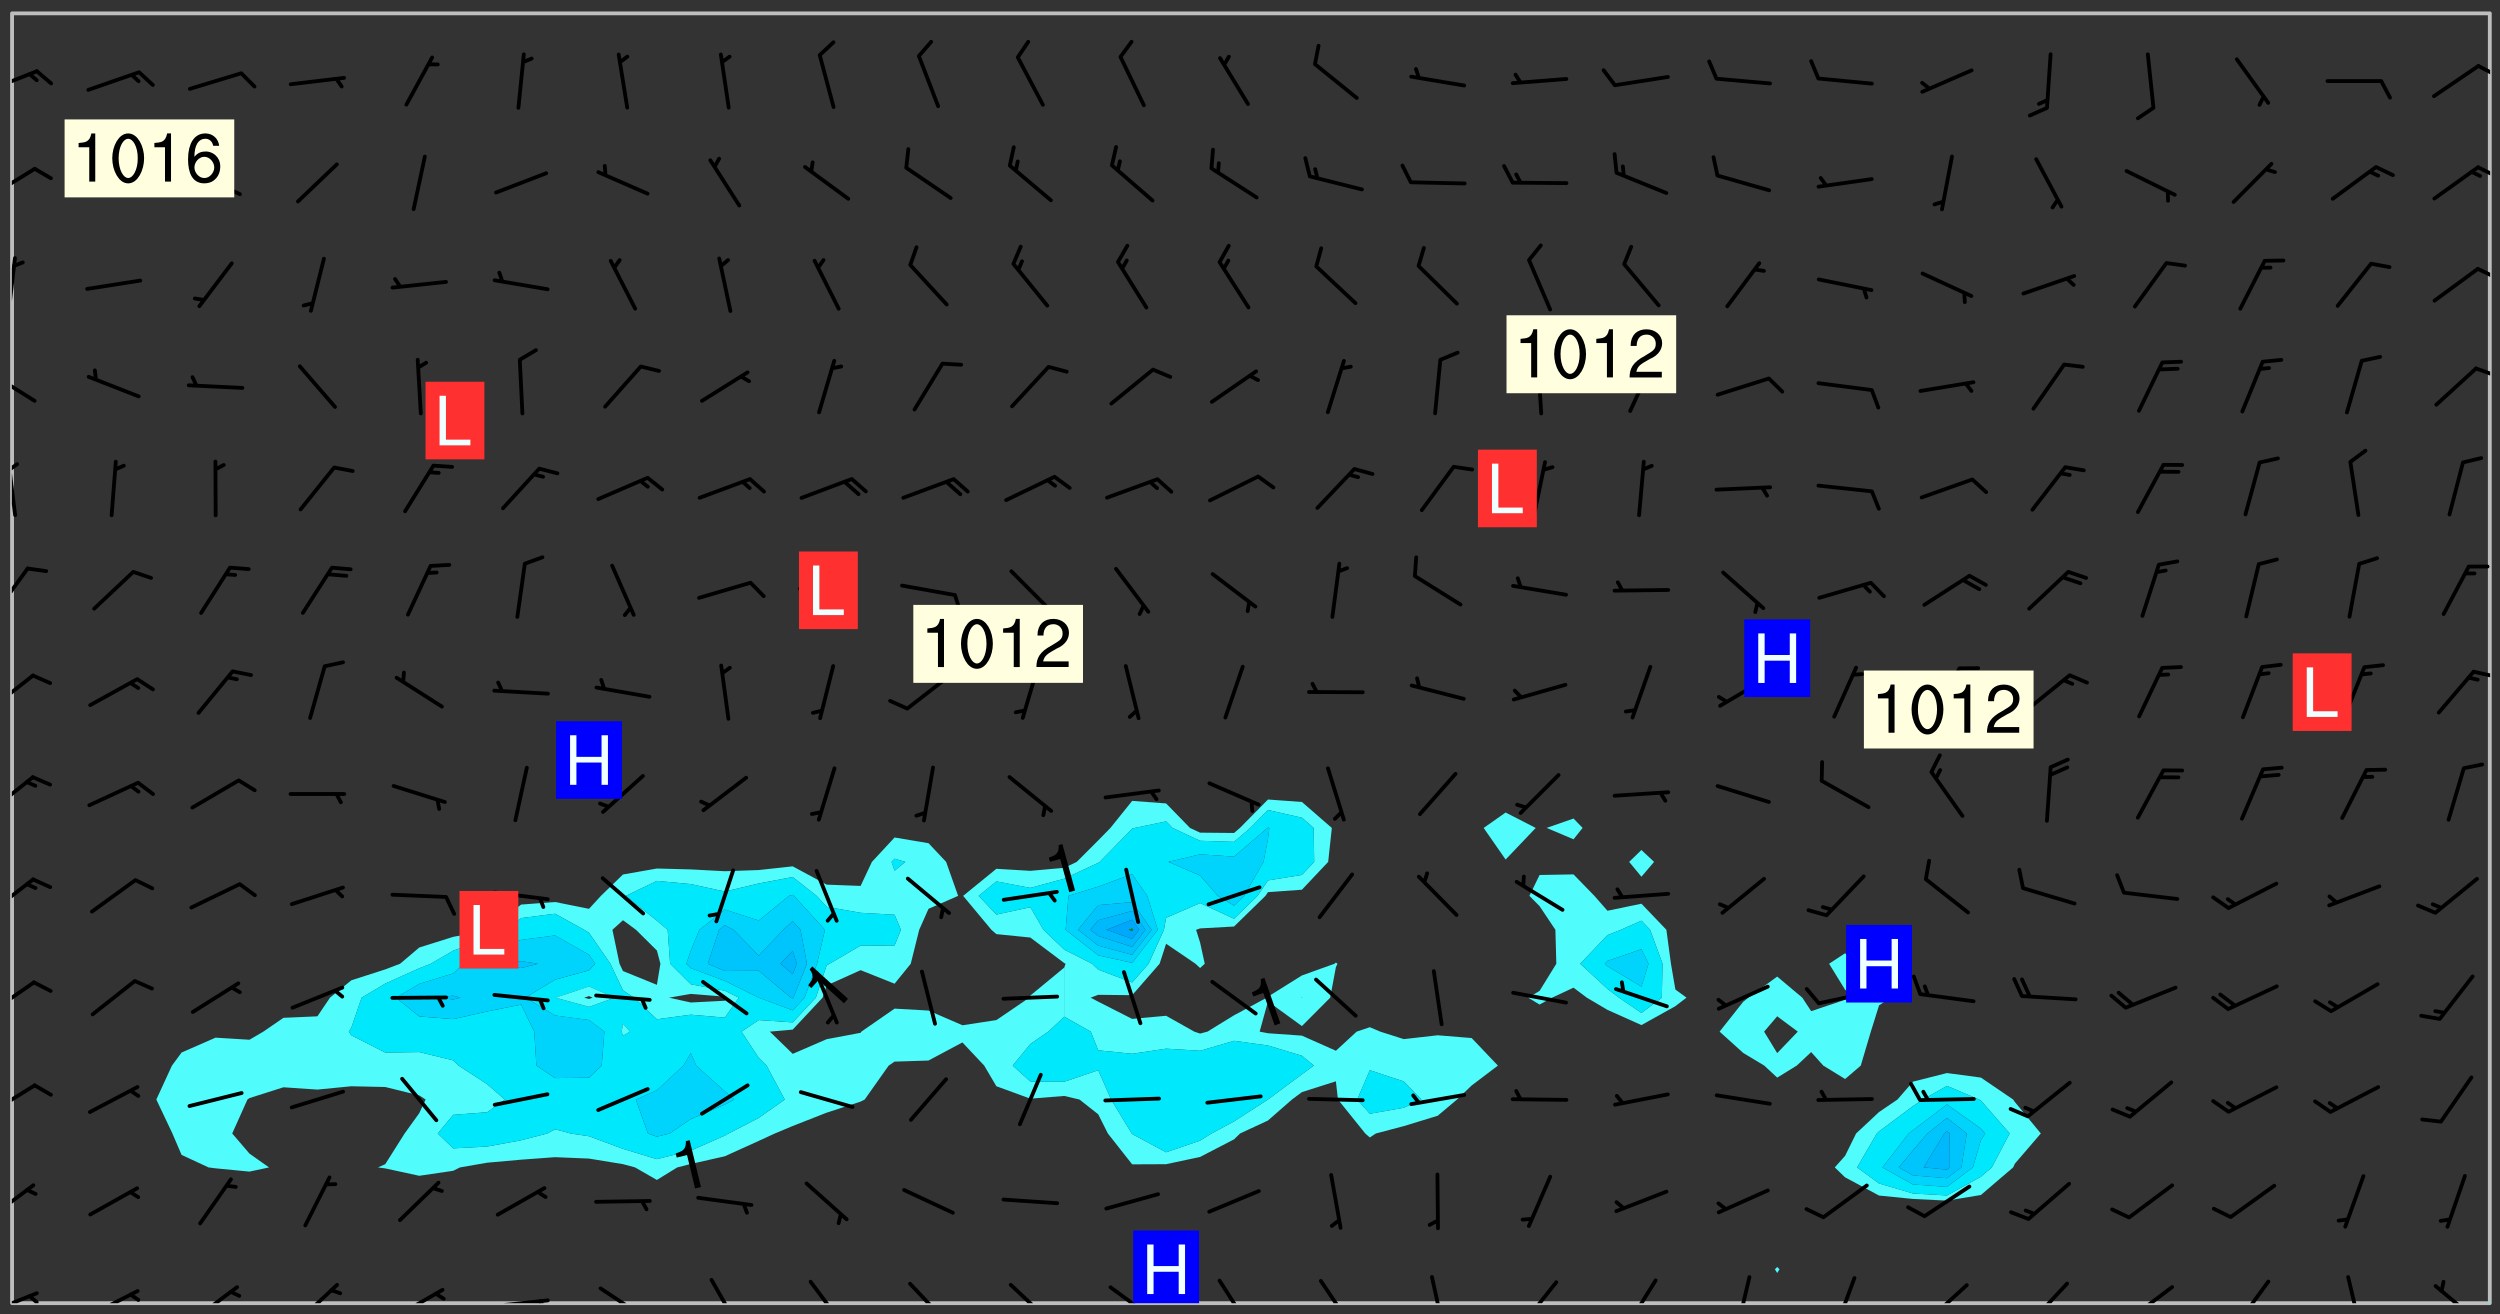 <svg xmlns="http://www.w3.org/2000/svg" role="img" xmlns:xlink="http://www.w3.org/1999/xlink" viewBox="142.45 309.95 326.84 171.84"><rect x="142.45" y="309.95" width="326.84" height="171.84" fill="#333333" stroke="none"/><defs><clipPath id="a"><path d="M144 311.672h1v168.656h-1zm0 0"/></clipPath><clipPath id="b"><path d="M144 311.672h324v168.656H144zm0 0"/></clipPath><clipPath id="c"><path d="M467 480h1v.328h-1zm0 0"/></clipPath><clipPath id="d"><path d="M467 311.672h1v168.656h-1zm0 0"/></clipPath><clipPath id="e"><path d="M144 478h4v2.328h-4zm0 0"/></clipPath><clipPath id="f"><path d="M146 479h2v1.328h-2zm0 0"/></clipPath><clipPath id="g"><path d="M153 478h8v2.328h-8zm0 0"/></clipPath><clipPath id="h"><path d="M159 478h2v2.328h-2zm0 0"/></clipPath><clipPath id="i"><path d="M167 477h7v3.328h-7zm0 0"/></clipPath><clipPath id="j"><path d="M181 477h6v3.328h-6zm0 0"/></clipPath><clipPath id="k"><path d="M193 478h8v2.328h-8zm0 0"/></clipPath><clipPath id="l"><path d="M206 479h9v1.328h-9zm0 0"/></clipPath><clipPath id="m"><path d="M212 479h2v1.328h-2zm0 0"/></clipPath><clipPath id="n"><path d="M220 478h8v2.328h-8zm0 0"/></clipPath><clipPath id="o"><path d="M235 477h5v3.328h-5zm0 0"/></clipPath><clipPath id="p"><path d="M248 477h5v3.328h-5zm0 0"/></clipPath><clipPath id="q"><path d="M261 477h6v3.328h-6zm0 0"/></clipPath><clipPath id="r"><path d="M274 477h6v3.328h-6zm0 0"/></clipPath><clipPath id="s"><path d="M287 477h7v3.328h-7zm0 0"/></clipPath><clipPath id="t"><path d="M301 477h5v3.328h-5zm0 0"/></clipPath><clipPath id="u"><path d="M314 477h6v3.328h-6zm0 0"/></clipPath><clipPath id="v"><path d="M329 476h3v4.328h-3zm0 0"/></clipPath><clipPath id="w"><path d="M341 477h6v3.328h-6zm0 0"/></clipPath><clipPath id="x"><path d="M354 477h6v3.328h-6zm0 0"/></clipPath><clipPath id="y"><path d="M369 476h3v4.328h-3zm0 0"/></clipPath><clipPath id="z"><path d="M382 476h4v4.328h-4zm0 0"/></clipPath><clipPath id="A"><path d="M394 477h6v3.328h-6zm0 0"/></clipPath><clipPath id="B"><path d="M407 477h6v3.328h-6zm0 0"/></clipPath><clipPath id="C"><path d="M420 477h7v3.328h-7zm0 0"/></clipPath><clipPath id="D"><path d="M434 477h6v3.328h-6zm0 0"/></clipPath><clipPath id="E"><path d="M449 476h3v4.328h-3zm0 0"/></clipPath><clipPath id="F"><path d="M460 477h7v3.328h-7zm0 0"/></clipPath><clipPath id="G"><path d="M144 464h4v6h-4zm0 0"/></clipPath><clipPath id="H"><path d="M144 451h4v5h-4zm0 0"/></clipPath><clipPath id="I"><path d="M144 438h4v5h-4zm0 0"/></clipPath><clipPath id="J"><path d="M144 424h4v6h-4zm0 0"/></clipPath><clipPath id="K"><path d="M144 411h3v6h-3zm0 0"/></clipPath><clipPath id="L"><path d="M144 398h4v5h-4zm0 0"/></clipPath><clipPath id="M"><path d="M465 397h3v2h-3zm0 0"/></clipPath><clipPath id="N"><path d="M144 384h3v7h-3zm0 0"/></clipPath><clipPath id="O"><path d="M144 370h1v8h-1zm0 0"/></clipPath><clipPath id="P"><path d="M144 370h1v2h-1zm0 0"/></clipPath><clipPath id="Q"><path d="M144 358h4v5h-4zm0 0"/></clipPath><clipPath id="R"><path d="M465 357h3v3h-3zm0 0"/></clipPath><clipPath id="S"><path d="M144 343h1v8h-1zm0 0"/></clipPath><clipPath id="T"><path d="M466 344h2v3h-2zm0 0"/></clipPath><clipPath id="U"><path d="M144 331h4v5h-4zm0 0"/></clipPath><clipPath id="V"><path d="M466 331h2v3h-2zm0 0"/></clipPath><clipPath id="W"><path d="M144 319h4v4h-4zm0 0"/></clipPath><clipPath id="X"><path d="M466 318h2v2h-2zm0 0"/></clipPath><clipPath id="Y"><path d="M290 470h10v10.328h-10zm0 0"/></clipPath><g id="Z" clip-path="url(#clip1)"><path fill="#fff" fill-opacity="0" fill-rule="evenodd" d="M0 0h1000v1000H0zm0 0"/><path fill="#d3d3d3" fill-opacity="0" fill-rule="evenodd" d="M162.152 355.867l-.234.293.059.234.117.172.176.234.293.348.113.059.117-.172.059-.234.176-.176.465-.176h.699l.234.293.289.816.059.176.176.23.352.234.699.699.172.176.234.348.234.41.289.582.41.465.23.234.234.176.117.23.176.293.172 1.164v.234l.059.289.059.117.117.117.348.41.117.172.176.176.176.234.117.172.172.352.059.234.234.406.234-.059-.176.176-.059.93h-.582l-.234-.113-.348.113-.117.117-.059.293-.059.176-.117.172-.465.293-.059.234-.059.113v.645l.059.172v.41l.059.059v.406l.059.406.117.176.059.059.23.641-.059.293v.699l-.059.582v.234l-.059.23-.055.352v1.922l.055.117h.426l-.367.117-.023.352.891 1.168 1.742.539 1.34.359v.539l.09.809.535.715 1.52.27.891-.086.09 1.164.535.18 1.16-.18 2.055-.984 1.16-.363 1.879-.176 1.695-.18-.18.719-1.516.086-1.25.09-.805.27-1.074.809.27.719.535.898-.18.625-.266.809.266 1.078.625.898.805.18 1.25-.18-.266.723.098.504.055.293v.172l.059.293v.406l.176.117.352.117h.406l.293-.176.113-.117.059-.117.117-.23.059-.176.352-.465.23-.176.176-.059.176.059.059.176.117.988.055.469.059.172.117.234.176.059.816.059h.289l.117.234.059.406.059.352v1.105l.117.293.117.348.289.699.176.352.582.754.352.176.172.059.469.234.641.465.348.234.293.176.293.055.23.062.816.348.293.176.113.172.352.352.117.176.523.641v.289l.059.352v.348l.059.352.059.289.117.059.172.059h.176l.582.234.176.117.176.289.176.234.113.234.293.23.117.117v.41l.059.055.289.234.234.117.059.117.117.172.059.117.23.234.059.176.234.059.117.059-.117.113-.059.117v.117l-.117.293-.117.289v.582l.176.117.117.059.059.117.117.117.113.059.176.348.059.352.059.406v.176l-.059.176-.117.699v.172l.117.176.293.293h.406l.176.117.117.172.117.293v.234h-.527l-.23-.234h-.234l-.176.059-.059.699.059.348.117.176.176.41.117.23.289.469.176.055h.523l.234.059.758.641.059.293v.234l.059.059.23.348v.352l-.117.172v.293l.293.289.293.176.172.059.293.176.293.117.582.406.289.234.293.176.219.16.016.012.23.176.641.523.176.234.117.176.176.176.113.172v.641l.117.176.469.117.582.117.234.059.23.113.293.117.113.059.586.352.289.172.176.062.176.055.176.059.699.352.289.176.234.055.289.176.234.117.641.406.293.117.172.059.234.059.41.059.23.059.234.117.059.172-.41.176.469.059.059.293.113.234.176.055.234.059.176.059.406.117.641.234.117.172.059.234v.176l-.059.117-.059.406.234.234.117.059.348.117.641.23.176.117.289.117.176.176.234.465.582 1.105.176.176.348.176.176.117.352.117 1.047.523.234.059.465.113.293.059.465.176.758.582.234.234.348.465.176.176.289.234.816.699.293.176.289.289.293.176.293.289.695.641.176.176.293.234.289.234.469.289.641.582.348.234.234.293.348.348.352.465.934.992.348.406.117.176.234.059.113.117.645.176.23.113.234.059.293.176.23.117.934.699.406.406.234.176.406.176.234.117.816.348.348.234.234.117.293.289.23.117.758.352.352.172.23.059.293.117.234.059.871.176h.816l.469.23.172.059.875.699.465.117.293.059.176.059.23.059.469.059.348.059.352.059.406.059h.293l.172.059v.23l.176.176h.293l.348.059.352.059.699.117h.641l.465-.234.293-.176.172-.117.41-.172.289-.176.934-.465.469-.293.523-.293.465-.172.465-.176 1.051-.465.289-.117.41-.117.289-.117.527-.176 1.516-.699.582-.348.289-.059.293-.059.348-.117.875-.23.352-.117h.113l.234-.059.875-.234.234-.059h.812l.352-.059.816-.117.172-.059.352-.055.293-.059.23-.059.816-.176.176-.059h.348l.234-.059.465-.117.758-.172.234-.059h.348l.41-.117.289-.059 1.285-.059h.289l.41-.059.23-.059h.176l.875-.117h.406l.41-.117h.348l.352-.113.871-.059h1.75l1.047.289.41.117.289.117.352.117.289.117 1.051.172.289.059h.293l.293.059.172.059.41.059.172.059.117.059h.117l.117.059.352.059h.113l.41.066 1.922.395 1.926.395 1.52.449 1.695.719 2.145.805 1.605-.719 1.43-.805 1.16-1.078 1.25-.449 3.035-.719 1.875-.359 2.145-1.348 2.234-1.254 2.5-1.258 1.695-.449 1.785-.18 1.16-.27.625.539 1.34-.27.715-.988.984-1.344.445-.18.805-.359 1.875-.539 1.785-.449 1.25-.27 1.16-.09 1.699-.09 1.961-.27 1.25-.09h.539l.625-.09h.891l2.145-.18 2.41-.18 2.59-.09 1.695.18 1.609.09 1.43.359 1.16.719 1.875.988 1.16 1.527.266.715.629.09.355.898.535.539.535 1.527 1.074.359h.535l-.805.535.09 1.707.715 2.695.891.805.895.988.715 1.258 1.785.539 1.52-.18.355 1.344 1.609-.805.98-.539.27.27.316-.215.219-.145.801.449.449-.359h.355l.535-.27.539-.719.535-.27.625-.988 1.16.449.84.371 1.395.617 1.695-.18h1.605l1.785.09.18-1.707.535-1.344.805.27.492.848.402.406-.09.539v.359l.715.449.711-.27h1.43l.359.988.445 1.258.715 1.344 1.25.629 1.695.629.715-.18.18-.539.98-.09.449.359.086 1.258-.266.629-.535.18v.539l.715.984.266.539.984.988.801 1.078-.266.359-.09.898-.625 2.332-.355 2.066-.09 1.793-.18.719-.09.539v1.438l-.98 1.883-.359 1.707-.535.898-.805 1.168-.266.539 2.055 1.254.086.359-.355.539-.09-.18v.809l.09 1.438-.445.715-1.074.094-.266.715.535.898.805.719 1.16.809 1.34.27.445.359-.355.449-1.789-.09-1.25-.449-.715-.719-.625-.09-.176 3.59-.188 1.309h89.359V311.703h-55.27v49.082l.762.125 3.289.543 2.023 2.836v2.754l2.352.332 2.348.332h4.051l-1.379 4.16-2.023.707-2.023.703-.543.344-2.594 1.617-.188.117-2.023-2.078-.73-2.742-2.672-2.078-1.375-3.5-.066-.082-1.957-2.672 2.75-1.418v-49.082H294.422v91.414l.117.031.133.012.074.074.105.047.09.059.086.059.09.059.297.297.059.09.031.117.027.117.016.137-.031.117-.059.09-.059.086-.043.105-.047.102-.027.121v.145l.176.27.148.148.074.086.074.074.043.105.062.09.059.086.043.105.059.09.047.102.043.105.059.086.117.18.074.074.062.086.059.09.043.105.059.09.059.086.062.09.059.09.043.102.117.18.074.074.059.086.074.074.09.059.105.047h.148l.133-.016.133.016.102-.047.074-.074.047-.102-.016-.133v-.148l-.047-.105-.027-.117-.047-.102-.027-.121-.043-.102-.062-.09-.043-.102-.043-.105-.031-.117-.016-.133-.012-.137.086-.059.059-.086.121-.031.043.105.016.133v.117l.059.102.059.09.09.059.148.148.059.09.043.105-.012.102.086.059.105.047.086.059.09.059.074.074-.117.027-.105.047-.086.059-.074.074-.059.09-.062.086-.027.121-.047.102-.043.105-.031.117-.012.133-.016.133v.148l.027.117.047.105.043.102.059.09.074.074.09.059.074.074.09.059.059.09.043.105.047.102.117.031.133.016h.148l.117-.031.105.043.043.105.047.102.027.121L299.5 410l.027.117.031.121.027.117.105.043.102.047.133-.016.148.148.062.086.074.074.07.074.09.062.105.043.102.043.117.031.137.016.117-.031.074-.074.027-.117-.012-.133-.031-.121-.027-.117.043-.105h.117l.09.062.117.027h.148l.133.016h.148l.133.016.133-.016h.148l.133-.016.133-.012.137.012.117-.027.133-.016.191-.059-.059.176-.016.133-.027.121-.016.133-.059.086-.133.016-.105.047-.105.043-.117.031-.117.027-.266.031h-.148l-.133.016-.074.074.059.086.148.148.117.18.074.07.09.062.09.059.086.059.09.059.102.043.105.062.105.043.086.059.105.047.102.043.18.117.059.09-.043.102-.047.105.016.133.223.223.059.09.043.102.031.121.043.102.016.133.031.117.012.137.031.117.148.148.102.043.105.043.117.031.133.016.137.016h.117l.117-.031.09-.059.043-.105.047-.102.043-.105.031-.117.012-.133v-.148l-.012-.133-.016-.133-.031-.117-.043-.105-.047-.105-.043-.102-.043-.105-.016-.133.016-.133.027-.117.031-.117.027-.121.047-.102.09-.059.086-.062.074-.074.09-.059.223-.223.059-.086.074-.074.117-.18.059-.086v-.148l-.074-.074-.102-.047-.105-.043-.102-.043-.059-.09-.047-.105-.027-.117.09-.059.117-.031.102-.043.18-.117.148-.148.012-.133-.012-.105-.09-.059-.133.016h-.148l-.133.016-.133-.016-.121-.031-.086-.059-.074-.074-.059-.09-.062-.086-.117-.18-.059-.086.031-.121.086-.059.121-.031.059-.086v-.121l-.031-.117-.059-.09-.059-.086-.047-.105-.027-.117-.016-.133.059-.09.074-.074.09-.059.117-.18.074-.074.059-.086.148-.148.121-.031.133-.016.133.016.074.074.043.105.016.133-.031.117-.117.031-.133.012-.148.148-.043.105-.047.102-.027.121-.031.117v.148l.031.117.043.105.059.09.074.07.074.074.117.031.121.027.117-.027.133-.016h.117l.09.059.074.074.047.105.059.086.102.047.133.016.105.043.086.059-.012.105-.074.074-.18.117-.059.09-.09.059-.07.074-.074.074-.062.09-.027.117-.016.133.016.133-.016.133v.148l.016.133.027.117.031.121.074.074.09.059.086.059.09.059.117.031v.086l-.102.047-.09.059-.266.031-.117.027h-.148l-.105.043-.102.047-.059.09-.062.234-.012.133-.031.121-.016.133v.293l-.012.133.012.137.016.133.133.016.133.012.121.031.086.059.074.074.047.105.043.102.016.133v.445l-.016.133v.445l.031.266.027.117.016.133.031.117.086.211.031.266v.148l-.031.117-.027.117-.031.121-.027.117-.031.117-.031.121-.012.133-.016.133.09.059.117-.031.102.016.047.105-.031.266v.441l-.043.105-.047.105-.043.102-.043.105-.059.086-.031.121-.043.117-.031.117-.016.133.016.133.059.09.105.047.086.059.059.086-.012.137-.031.117-.043.102v.445l-.016.133v.148l-.031.117-.043.105-.027.117-.047.105-.043.102-.031.121-.027.117-.031.133-.031.117-.027.117-.043.105-.031.117-.031.121-.012.133-.016.133v.297l.027.117v.148l.047.398.027.117.059.09.121.031h.148l.133-.016.059.09v.117l-.059.09-.09.059-.102.043-.105.047-.09.059-.086.059-.137.016-.117-.031-.133-.016-.102.047-.062.086-.012.137-.016.133-.031.117-.027.117-.016.133-.031.121v.297l.016.133.031.117v.148l.012.133v.148l-.027.117-.047.102-.027.121-.031.117-.059.09-.074.074-.102.043-.105.047-.117.027-.121.031-.102-.047.059-.086.105-.047.027-.117.031-.117.027-.121.031-.117v-.148l.016-.133-.031-.117-.043-.105-.105.016-.074.074-.102.043-.09.062-.074.074-.043.102-.016.133-.031.117L304.25 426l-.031.117-.027.117-.031.121-.027.117-.031.117-.043.105-.09.059h-.09l-.117-.031-.031-.086.016-.137-.031-.117v-.148l-.012-.133v-.148l-.062-.234-.027-.121-.043-.102-.047-.105-.059-.086-.059-.09-.043-.105-.062-.086-.148-.148-.07-.074-.105-.047-.105-.043-.102-.043-.297-.297-.09-.074-.086-.059-.105-.043-.09-.062-.086-.059-.105-.043-.09-.059-.086-.062-.074-.07-.105-.047-.086-.059-.105-.043-.09-.062-.102-.043-.105-.043-.086-.059-.105-.047-.105-.043-.102-.047-.09-.059-.102-.043-.105-.043-.09-.062-.117-.027-.133-.016-.133.016H299.75l-.133.016-.117-.031-.09-.059-.074-.074-.09-.059-.102-.047h-.148l-.121-.027-.102-.043-.074-.074-.117-.18-.09-.059-.102-.043-.09-.062-.105-.043-.09-.059-.086-.059-.105-.047-.059-.086-.059-.09-.043-.105-.047-.102-.074-.074-.086-.059-.074-.074-.09-.059-.223-.223-.043-.105-.031-.266.105-.043h.145l.105.043.074.074.09.059.086.059.105.047.09.059.148.148.07.074.148.148.062.086.074.074.086.059.074.074.09.062.09.059.086.059.27.176.102.047.105.043.102.043.047-.074.059-.086.074-.074.07-.074.105.043.074.074.059.09.043.102.047.105.043.105.121.027.117-.027.074-.09.043-.105.059-.09.074-.074.105-.043.117-.027.133.012.09.059.148.148.059.09.043.105.047.102.043.105.043.102.105.047.105.043.133.016.086-.059.059-.09.074-.074.105-.043.117.027.105.047.102.043.105.043.102.047.18.117v.117l-.016.133.016.133.016.137.059.086.102.047.121.027.117.031h.148l.117-.031.059-.09.18-.117.059-.09.074-.074.059-.086.117-.18.18-.117.117.031.09.059.043.074-.016.133v.117l.09.059h.148l.133-.016.133-.012.266-.031.105-.043.117-.031.121-.027.074-.074.07-.074.062-.09-.016-.105-.047-.102-.102-.043-.105-.016-.117.027-.266.031h-.148l-.074-.074-.09-.059-.117-.031-.117-.027-.133-.016h-.148l-.133.016h-.297l-.105-.047-.148-.148-.043-.102-.059-.09.223-.223.086-.059.105-.043.117-.031.133-.016.133.016.137.016.102.043.133-.012.09-.062.102-.043.062-.09-.047-.102-.09-.059-.117-.031-.102-.043-.059-.09-.062-.09v-.117l.016-.133.105-.047.074-.07v-.121l-.09-.059-.031-.117.09-.059.074-.074.043-.105.059-.09.047-.102.016-.133v-.148l-.047-.105-.043-.102-.09-.059-.133-.016-.102-.043-.137-.016-.117-.031h-.445l-.133-.016-.133-.012-.133-.016-.117-.031h-.148l-.133-.016-.133-.012-.266-.031-.121-.043-.086-.059-.074-.074v-.148l.012-.133.105-.047.102-.043.133-.016h.152l.133-.016h.293l.121.031.102.043.09.059.234.062.121-.047.09-.059.102-.043.133-.016.105.043.102.047.133.012.121-.027h.145l.121-.031.117-.027.105-.047.074-.074.086-.059.148-.148.059-.086.047-.105.027-.117.016-.105-.102-.043-.09-.059-.117-.031-.105-.043-.09-.062-.074-.086-.074-.074-.102-.043-.105-.047-.102-.043-.059-.09-.047-.102-.086-.211-.062-.086-.059-.09-.074-.074-.086-.059h-.27l-.117.031-.09.059-.102.043-.133.016-.105-.016-.027-.117-.062-.09-.117-.031-.102-.043-.148-.148-.031-.117-.016-.105.074-.074.18-.117.117-.027.117-.031.137.016.102.043.105.043.102.047.105.043.117.031.133.016.117.027.133.016.105-.016.09-.059-.074-.074-.105-.043-.074-.074-.074-.09-.148-.148-.086-.059-.09-.059-.074-.074-.09-.059-.102-.047-.121-.027-.102-.047-.105-.043-.117-.031-.102-.043-.121-.031h-.148l-.117.031-.105.043-.086.062-.18.117-.086.059-.09.059-.105.047-.086.059-.105.043-.102.043-.105.047-.074.074-.059.09-.059.086-.047.105-.059.086-.074.074-.133-.012-.117-.031h-.117l-.074.074-.09.059-.074.074-.09.059-.086.059-.105.047-.102.043-.137.016-.102-.043-.148-.148-.105-.047h-.086l-.105.047-.102.043-.121.031-.117-.031-.074-.074v-.117l.031-.121.074-.07.059-.09.074-.074.117-.031.105-.043h.293l.133-.016.137-.016.102-.043.09-.059.102-.047.09-.059.133-.012.09.059.133.012.09-.059.086-.059.105-.043.09-.059.086-.062.09-.059.148-.148.059-.086.059-.09.105-.043.133-.016.117.027.121.031.059-.059.059-.09.031-.266.027-.117.105.012.133.016.102-.043.09-.059.059-.09.074-.074.059-.09.047-.102.012-.133-.012-.133-.047-.105-.148-.148-.059-.09-.059-.086-.043-.105v-.445l.016-.133v-.148l.012-.133-.059-.059-.09.059-.102-.043-.18-.117-.086-.059-.062-.09-.059-.09-.074-.074-.086-.059-.121.031-.102.012-.105.047-.086.059-.105.043-.148.148-.09.059-.086.059-.09.062-.105.043-.133.016v-.121l.105-.043.117-.031.074-.07.043-.105v-.148l-.027-.117-.148-.148-.133-.016h-.148l-.117.031-.105.043-.102.043-.09.062-.117.027-.074-.074.012-.133-.043-.102-.043-.105-.09-.059-.117.027-.121.031-.117.031-.102.043-.121.031-.102.043-.105.043-.09.059-.102.016v-.117l.016-.133-.059-.09-.074.043-.148.148-.059.09-.074.074-.047.105-.043.102-.074.074-.059.09-.074.074-.059.086-.074.074-.09.062-.074.07-.074.074-.102.016-.133.016-.105-.043v-.121l.148-.148.043-.102.059-.09.047-.102.043-.105.059-.09.031-.117.043-.102.031-.121.027-.117.047-.105.043-.102.043-.105.074-.07.09-.062.09-.059.102-.043h.297l.266-.031.105-.043-.074-.074-.117-.031-.105-.043-.09-.059-.102-.047-.09-.059-.102-.043-.105-.043-.09-.062-.086-.059-.105-.043-.102-.043-.121-.031-.117-.031-.102-.043L297.5 410.25l-.102-.043-.09-.059-.043-.105-.016-.133.102-.043.133-.016.137.016.133-.016.102-.043.059-.09.016-.105-.09-.059-.074-.074-.102-.043-.09-.059-.148-.148-.043-.105-.016-.133v-.293l-.059-.09-.09-.059-.074-.074-.043-.105-.031-.117-.059-.09-.074-.074-.117-.027-.074-.074-.09-.059-.09-.062-.086-.059-.074-.074-.059-.086-.047-.105-.086-.059-.148-.148-.195-.059-.133.016-.102.043-.074.074-.047.102-.043.105-.059.09-.059.086-.297.297-.09.059h-.086l-.062-.086-.043-.105.031-.117.059-.09.027-.117-.012-.133-.09-.062-.105.047-.117.027-.117.031-.27.176-.102.047-.117.027-.105.047-.09.059-.102.043-.059-.086-.047-.105.016-.133.047-.105.07-.074.074-.07.059-.09v-.148l-.043-.105h-.238l-.102.047-.031.117-.027.117-.031.121-.074.043-.133.016-.074-.047-.043-.102-.043-.105-.047-.102-.043-.105-.121.031-.102.043-.133.016-.117.031-.105.043-.09.059-.102.047-.121.027-.133.016-.102-.043-.059-.09-.047-.105-.043-.102-.043-.105v-.117l.059-.09.086-.059.18-.117.102-.047.105-.043.105-.059.102-.043.09-.062.102-.043.105-.059.102-.047.09-.059.105-.043.102-.043.09-.062.102-.043.137-.016.117.031.102.043.121.031.102.043.105.047.102.043.105.043.102.047.105.043.102.043.105.047.086.059.105.043.117.031.105.043.102.047.09.059.105.043.102.043.105.047.117.027.102.047.121.027h.148l.086-.059.016-.102.059-.09-.027-.117-.074-.074-.117-.18-.074-.074-.09-.074-.18-.117-.086-.059-.105-.043-.102-.047-.27-.176-.059-.09-.074-.074-.059-.09-.043-.102-.031-.117-.016-.137v-.562l-.012-.133-.016-.133-.031-.117-.016-.133-.012-.133-.031-.121-.223-.223-.059-.086-.016-.105.031-.117.133-.016v-91.414H172.992v1.453l-.059.234-.352 1.051-.172.523-.117.348-.176.41-.117.172-.234.293-.23.059h-.352l-.117.059-.23.406v.293l.117.176.23.23.117.234.641.758.293.465.176.234.23.352.234.348.641.816.176.465.172.41.117.695.176.469.117 1.398.059.465v.875l.117 1.047v4.781l-.059.465-.352 1.281-.176.523-.113.41-.352.93L172.934 336l-.234.582-.117.176-.172.348-.176.406-.352.816-.059.293-.113.293-.117.289-.059.176-.117.875-.059.406-.059.117-.059.176-.059.172-.23.527-.117.172v.234l-.117.234-.059.172-.176.586v.289l-.059.176v.293l-.059.113-.059.527v.172l-.055.234v2.621l-.176.816-.117.176-.176.234-.117.172-.113.234-.586.934-.23.289-.293.465-.176.234-.289.352-.352.699-.113.23-.176.41-.176.23-.406.527-.816.699-.293.172-.289.234-.176.117-.176.176-.523.406-.527.176-.172.176-.234.055-.641.176h-.758m12.211 31.023l-1.074.449.359.895 1.25-.715.445-.539-.98-.09"/><path fill="#d3d3d3" fill-opacity="0" fill-rule="evenodd" d="M201.508 416.598h-.895l.449.629.98.359.805-.09.445-.988-.176.09-.715-.355-.895.355m154.621 59.07l-.059-.523v-.293l.113-.293.059-.23.469-.469h.113l.117-.113.117-.059h.176l.234-.059h.348l.234.059.117.059.23.172.059.176.117.582v.293l-.117.176-.172.289-.176.176-.527.523-.23.234-.117.059h-.176l-.117-.059-.406-.293-.176-.117-.117-.059-.059-.113-.055-.117m6.641-10.957l-.059-.172v-1.109l.059-.172.176-.059.172-.059h.176l.234-.059.117.059.059.699-.059.172-.117.176-.117.059-.234.523-.113.059h-.234l-.059-.117m9.613-14.391l-.117-.176v-.699l.293-.875.117-.172.176-.352.113-.23.117-.293.352-.758.117-.23.172-.234h.176l.117-.059h.641l.117.059.234.234.172.113.352.293.117.117.113.176v.113l.117.059.117.117v.699l-.059.176v.23l-.059.176-.348 1.051-.117.23-.117.234-.117.059-.23.234-.641.289h-.875l-.41-.117-.641-.465"/><path fill="none" stroke="#bebebe" stroke-linecap="round" stroke-linejoin="round" stroke-miterlimit="10" stroke-width=".5" d="M467.957 311.695H144.027v168.625h323.93v-168.625"/><g clip-path="url(#a)"><path fill="#fff" fill-opacity="0" fill-rule="evenodd" d="M144 475.891v4.438h.004H144V311.672h.004H144v164.219"/></g><g clip-path="url(#b)"><path fill="#fff" fill-opacity="0" fill-rule="evenodd" d="M144.004 480.328V311.672h164.215v102.801l-3.672 3.719-.766.656-4.438-.043-1.316-.613-3.125-3.207-4.438-.332-2.848 3.539-1.59 1.625-2.812 2.812-1.625.773-4.438.395-4.441-.266-4.344 3.539 3.695 4.438.648.562 4.441.449 4.438 3.34.168.086-.168.488-4.438 3.664-.145.285-4.297 2.926-4.438.68-4.438-1.922-4.438-.254-4.344 3.008-.098.152-4.438.836-4.438 1.918-2.992-2.906 2.992-.266 3.902-4.172.535-1.602 4.438-1.996 4.441 1.77 2.113-2.609 1.105-4.438 1.219-2.746 3.871-1.691-1.57-4.441-2.301-2.445-4.438-.746-2.965 3.191-1.477 3.141-4.438-.168-4.438-2.391-4.438.484-4.438.156-4.441-.238-4.438-.117-4.438.781-2.883 2.793-1.555 1.695-4.438-.891-4.441.336-4.238 3.297-.199.09-4.438.832-4.438 1.395-2.508 2.121-1.934.738-4.438 1.426-2.793 2.273-1.645 2.438-4.438.195-2.629 1.805-1.812 1.062-4.438-.273-4.438 1.941-1.262 1.711-2.043 4.438 2.105 4.438 1.199 2.797 3.523 1.641.914.117 4.438.43 2.559-.547-2.559-1.809-2.254-2.629 1.992-4.438.262-.188 4.441-1.414 4.438.301 4.438-.434 4.438.098 4.441 1.098.836.539-.836 1.789-1.906 2.648-2.535 4.012-.957.426.957.129 4.441.965 4.438-.652.891-.441 3.547-.617 4.438-.395 4.441-.328 4.438.184 4.438.727 1.59.43 2.848 1.637 2.66-1.637 1.777-.453 4.441-1.004 4.438-2.012 2.105-.969 2.332-.977 4.438-1.742 4.438-1.449.539-.27 3.137-4.438.766-.52 4.438-.141 4.438-2.367 2.848 3.027 1.59 2.699 4.441 1.625 4.438-.355 1.988.469 2.449 1.93 1.262 2.508 3.176 4.035 4.438-.02 4.441-.945 4.438-2.301.793-.77 3.645-1.695 3.137-2.742 1.301-.969 4.441-1.414.27 2.383 3.57 4.438.598.523.789-.523 3.648-.961 4.438-1.359 2.516-2.117 1.922-1.84 3.43-2.598-3.43-3.602-4.438-.363-4.438.504-3.074-.98-1.363-.578-1.723.578-2.715 2.5-4.441-1.977-4.438-.312-1.09-.211 1.09-3.949 4.438 3.223 3.695-3.711.746-3.996.207-.441-.207-.156-.184.156-4.258 1.531-4.438 2.773-.16.133-4.277 2.301-3.477 2.137-.961.254-.758-.254-3.684-2.074-4.438.41-4.438-2.254-.992-.52.992-.375 4.438.047 3.586-4.109.852-2.617 3.844 2.617.598.559.609-.559-.609-2.777-.523-1.66.523-.184 4.438-.246 4.109-4.008.328-.484 4.438-.32 3.434-3.637.477-4.438-3.91-3.395-4.438-.324V311.672h31.07v104.504l-2.871 2.016 2.871 4.133 3.934-4.133-3.934-2.016v-104.504h8.875v105.293l-3.52 1.227 3.52 1.488v4.586l-4.438.078-1.328 2.727 1.328 1.344 2.07 3.094.121 4.438-2.191 3.551-1.484.887 1.484.902 1.641-.902 2.797-1.305 1.734 1.305 2.703 1.598 4.441 1.988 4.438-2.473 1.453-1.113-1.453-1.066-.578-3.371-.598-4.438-3.262-3.41-4.441.922-1.707-1.949-2.73-2.805v-4.586l1.188-1.488-1.188-1.227V311.672h8.879v109.402l-1.602 1.555 1.602 1.941 1.656-1.941-1.656-1.555V311.672h26.629V434.57l-2.094 1.375 2.094 3.406 1.812 1.031-1.812.27-4.438 1.492-1.156-1.762-3.285-2.762-3.766 2.762-.672.531-3.094 3.906 3.094 2.789 2.746 1.652 1.691 1.574v24.754l-.297.301.297.484.305-.484-.305-.301v-24.754l2.555-1.574 1.887-1.766 1.582 1.766 2.855 1.754 2.047-1.754 1.316-4.441 1.074-3.434 1.516-1.004-1.516-.73-3.059-3.707-1.379-1.375V311.672h13.312v138.566l-4.438 1.121-2.027 2.34-2.41 1.633-3 2.805-1.438 2.922-1.352 1.516 1.352 1.301 4.438 2.383 4.438.441 4.438.219 4.441-.734 4.215-3.609.223-.484 3.395-3.953-3.395-4.117-.227-.32-4.211-2.867-4.441-.594v-138.566h71.012v168.348l-.266.309H144.004"/></g><path fill="#50fcfc" fill-rule="evenodd" d="M164.992 458.137l-2.105-4.438 2.043-4.438 1.262-1.711 4.438-1.941 4.438.273 1.812-1.062 2.629-1.805 4.438-.195 1.645-2.438 2.793-2.273 4.438-1.426 1.934-.738 2.508-2.121 4.438-1.395 4.438-.832.199-.09 4.238-3.297 4.441-.336 4.438.891 1.555-1.695 2.883-2.793v5.98l-1.379 1.25.93 4.438.449.953 4.438 1.805.457-2.758-.457-1.727-2.734-2.711-1.703-1.25v-5.98l4.438-.781 4.438.117 4.441.238 4.438-.156 4.438-.484v1.398l-4.438.84-4.438 1.059-4.441-.977-4.438-.418-4.07 1.957 4.07 3.254 1.406 1.184.324 4.438 2.707 2.684v1.258l-2.855.496 2.855.629 4.441-.23.277-.398-.277-.137-4.441-.359v-1.258l4.441.84 1.836.914-1.836 2.602-4.441-.383-4.438.602-2.984-2.82-1.453-.961-1.641-3.477-2.797-4.051-.625-.387-3.812-2.105-4.441.57-1.973 1.535-2.465 1.113-4.438 1.613-2.938 1.711-1.5.59-4.441 1.996-3.098 1.852-1.34 3.902-.336.535.336.484 4.438 2.254 4.441-.066 4.438 1.09.699.68 3.738 2.43 2.301 2.008-2.301 1.656-4.438.34-2.027 2.441 2.027 1.945 4.438-.242 4.438-.816 3.418-.887 1.023-.547 2.039.547 2.398.359 4.438 1.648 4.438 1.348 4.438-1.125 4.441-1.953.488-.277 3.949-2.039 3.398-2.398-2.375-4.438-1.023-1.016-2.262-3.426 2.262-1.512 4.438.305 3.02-3.23 1.418-4.227.375-.211 4.062-2.375 4.441-.004.832-2.059-.832-1.973-4.441-.25-4.438-.785-1.312-1.43-3.125-2.461v-1.398l4.438 2.391 4.438.168 1.477-3.141 2.965-3.191v2.77l-.395.422.395 1.152 1.402-1.152-1.402-.422v-2.77l4.438.746 2.301 2.445 1.57 4.441-3.871 1.691-1.219 2.746-1.105 4.438-2.113 2.609-4.441-1.77-4.438 1.996-.535 1.602-3.902 4.172-2.992.266 2.992 2.906 4.438-1.918 4.438-.836.098-.152 4.344-3.008 4.438.254 4.438 1.922 4.438-.68 4.297-2.926.145-.285 4.438-3.664v6.43L279.5 444.82l-2.348 1.621-2.305 2.82 2.305 2.086 4.438.027 4.438-1.508 1.684 3.832 2.695 4.438.059.074 4.438 2.387 4.441-1.523 1.492-.938 2.945-1.574 4.438-2.863 4.438-3.301 1.555-1.137-1.555-1.289-4.438-1.336-4.438-.617-4.438 1.301-4.441-.273-4.438.668-4.438-.453-.973-2.441-3.465-1.957v-6.43l.168-.488-.168-.086-4.438-3.34-4.441-.449-.648-.562-3.695-4.438 4.344-3.539 4.441.266 4.438-.395 1.625-.773 2.812-2.812 1.59-1.625 2.848-3.539 4.438.332 3.125 3.207 1.316.613 4.438.043.766-.656 3.672-3.719v1.371l-2.316 2.348-2.121 1.816-4.438-.141-3.602-1.676-.84-.859-4.125.859-.312.086-4.246 4.352-.191.117-4.438 2.078-4.438 1.203-4.441-.848-2.316 1.891 2.316 2.445 4.441-.961 1.707 2.953 2.73 2.598 3.629 1.84.809.77 4.438 1.68 2.141-2.449 2.012-4.438.285-1.574 4.441-1.922 4.438 2.047 3.062-2.988 1.375-2.02 4.438-.719 1.605-1.703-.066-4.438-1.539-1.336-4.438-1.012v-1.371l4.438.324 3.91 3.395-.477 4.438-3.434 3.637-4.438.32-.328.484-4.109 4.008-4.438.246-.523.184.523 1.66.609 2.777-.609.559-.598-.559-3.844-2.617-.852 2.617-3.586 4.109-4.438-.047-.992.375.992.52 4.438 2.254 4.438-.41 3.684 2.074.758.254.961-.254 3.477-2.137 4.277-2.301.16-.133 4.438-2.773v2.875l-.051.031.051.043.043-.043-.043-.031v-2.875l4.258-1.531.184-.156.207.156-.207.441-.746 3.996-3.695 3.711-4.438-3.223-1.09 3.949 1.09.211 4.438.312 4.441 1.977 2.715-2.5 1.723-.578v5.621l-1.656 3.836 1.656 1.859 4.438-.789 2.309-1.07-2.309-2.367-4.438-1.469v-5.621l1.363.578 3.074.98 4.438-.504 4.438.363 3.43 3.602-3.43 2.598-1.922 1.84-2.516 2.117-4.438 1.359-3.648.961-.789.523-.598-.523-3.57-4.438-.27-2.383-4.441 1.414-1.301.969-3.137 2.742-3.645 1.695-.793.77-4.438 2.301-4.441.945-4.438.02-3.176-4.035-1.262-2.508-2.449-1.93-1.988-.469-4.438.355-4.441-1.625-1.59-2.699-2.848-3.027-4.438 2.367-4.438.141-.766.52-3.137 4.438-.539.27-4.438 1.449-4.438 1.742-2.332.977-2.105.969-4.438 2.012-4.441 1.004-1.777.453-2.66 1.637-2.848-1.637-1.59-.43-4.438-.727-4.438-.184-4.441.328-4.438.395-3.547.617-.891.441-4.438.652-4.441-.965-.957-.129.957-.426 2.535-4.012 1.906-2.648.836-1.789-.836-.539-4.441-1.098-4.438-.098-4.438.434-4.438-.301-4.441 1.414-.262.188-1.992 4.438 2.254 2.629 2.559 1.809-2.559.547-4.438-.43-.914-.117-3.523-1.641-1.199-2.797"/><path fill="#00e8fc" fill-rule="evenodd" d="M188.383 445.305l-.336-.484.336-.535 1.34-3.902 3.098-1.852 4.441-1.996 1.5-.59 2.938-1.711 4.438-1.613 2.465-1.113 1.973-1.535 4.441-.57v2.84l-4.441.586-4.438 1.5-3.047 1.617-1.391 1.258-4.438 1.371-3.062 1.809 3.062 2.453 4.438.352 4.438-1.004 4.438-.898 1.719 3.535.285 4.441 2.438 1.629 4.438-.039 1.66-1.59.352-4.441-2.012-1.523-4.438-.59-3.875-2.324 3.875-2.355 4.438-1.219v2.105l-4.379 1.469 4.379 1.199 3.348-1.199-3.348-1.469v-2.105l.812-.863-.812-1.18-4.438-2.523v-2.84l3.812 2.105.625.387 2.797 4.051 1.641 3.477v4.359l-.16 1.039.16.539.914-.539-.914-1.039v-4.359l1.453.961 2.984 2.82 4.438-.602v5.016l-.969 1.645-3.469 3.219-2.758 1.219 1.59 4.438 1.168.418 1.66-.418 2.777-1.891 4.441-1.887 1.242-.66-1.242-1.09-3.73-3.348-.711-1.645v-5.016l4.441.383 1.836-2.602-1.836-.914-4.441-.84-2.707-2.684-.324-4.438-1.406-1.184-4.07-3.254 4.07-1.957 4.438.418 4.441.977 4.438-1.059 4.438-.84v2.332l-.484.129-3.953 3.219-4.438-1.43-3.328 2.648-1.113 2.703-.586 1.734.586.582 4.441 1.652 4.438 2.203 4.438 1.66 1.551-1.66 1.633-4.438 1.035-4.438-4.055-4.438-.164-.129v-2.332l3.125 2.461 1.312 1.43 4.438.785 4.441.25.832 1.973-.832 2.059-4.441.004-4.062 2.375-.375.211-1.418 4.227-3.02 3.23-4.438-.305-2.262 1.512 2.262 3.426 1.023 1.016 2.375 4.438-3.398 2.398-3.949 2.039-.488.277-4.441 1.953-4.438 1.125-4.438-1.348-4.438-1.648-2.398-.359-2.039-.547-1.023.547-3.418.887-4.438.816-4.438.242-2.027-1.945 2.027-2.441 4.438-.34 2.301-1.656-2.301-2.008-3.738-2.43-.699-.68-4.438-1.09-4.441.066-4.438-2.254"/><path fill="#00d4fc" fill-rule="evenodd" d="M197.262 442.836l-3.062-2.453 3.062-1.809 4.438-1.371v2.91l-1.996.27 1.996.238.941-.238-.941-.27v-2.91l1.391-1.258 3.047-1.617 4.438-1.5v2.773l-3.125.344 3.125.562 2.211-.562-2.211-.344v-2.773l4.441-.586 4.438 2.523.812 1.18-.812.863-4.438 1.219-3.875 2.355 3.875 2.324 4.438.59 2.012 1.523-.352 4.441-1.66 1.59-4.438.039-2.438-1.629-.285-4.441-1.719-3.535-4.438.898-4.438 1.004-4.438-.352"/><path fill="#00c4fc" fill-rule="evenodd" d="M201.699 440.621l-1.996-.238 1.996-.27.941.27-.941.238m8.875-4.113l-3.125-.562 3.125-.344 2.211.344-2.211.562"/><path fill="#50fcfc" fill-rule="evenodd" d="M219.453 438.914l-4.379 1.469 4.379 1.199 3.348-1.199-3.348-1.469v1.258l.477.211-.477.172-.625-.172.625-.211v-1.258"/><path fill="#fff" fill-opacity="0" fill-rule="evenodd" d="M219.453 440.172l-.625.211.625.172.477-.172-.477-.211m4.438-9.914l-1.379 1.25.93 4.438.449.953 4.438 1.805.457-2.758-.457-1.727-2.734-2.711-1.703-1.25"/><path fill="#50fcfc" fill-rule="evenodd" d="M223.891 443.781l-.16 1.039.16.539.914-.539-.914-1.039"/><path fill="#00d4fc" fill-rule="evenodd" d="M227.16 458.137l-1.59-4.438 2.758-1.219 3.469-3.219.969-1.645.711 1.645 3.73 3.348 1.242 1.09-1.242.66-4.441 1.887-2.777 1.891-1.66.418-1.168-.418"/><path fill="#fff" fill-opacity="0" fill-rule="evenodd" d="M232.766 439.887l-2.855.496 2.855.629 4.441-.23.277-.398-.277-.137-4.441-.359"/><path fill="#00d4fc" fill-rule="evenodd" d="M232.766 436.527l-.586-.582.586-1.734 1.113-2.703 3.328-2.648 4.438 1.43 3.953-3.219.484-.129v3.438l-1.238 1.129-3.199 3.383-3.289-3.383-1.148-.598-.75.598-1.477 4.438 2.227.941 4.438-.027 4.195 3.523.242.09.086-.09 1.781-4.438-.84-4.438-1.027-1.129v-3.438l.164.129 4.055 4.438-1.035 4.438-1.633 4.438-1.551 1.66-4.438-1.66-4.438-2.203-4.441-1.652"/><path fill="#00c4fc" fill-rule="evenodd" d="M237.207 436.887l-2.227-.941 1.477-4.438.75-.598 1.148.598 3.289 3.383 3.199-3.383 1.238-1.129v3.879l-1.598 1.688 1.598 1.359.547-1.359-.547-1.688v-3.879l1.027 1.129.84 4.438-1.781 4.438-.086.09-.242-.09-4.195-3.523-4.438.027"/><path fill="#00b8fc" fill-rule="evenodd" d="M246.082 437.305l-1.598-1.359 1.598-1.688.547 1.688-.547 1.359"/><path fill="#00e8fc" fill-rule="evenodd" d="M259.398 423.781l-.395-1.152.395-.422 1.402.422-1.402 1.152m13.312 5.734l-2.316-2.445 2.316-1.891 4.441.848 4.438-1.203 4.438-2.078.191-.117 4.246-4.352v5.949l-4.438 1.637-3.887 1.207-.375 4.438 4.262 3.348 4.438.973 3.348-4.32-1.375-4.438-1.973-2.844v-5.949l.312-.086 4.125-.859.84.859 3.602 1.676 4.438.141 2.121-1.816 2.316-2.348v2.289l-.059.059-4.379 3.75-4.438-.301-4.137.988 4.137 1.789 2.324 2.652 2.113 1.281 1.316-1.281 2.543-4.441.578-2.98.184-1.457-.184-.059v-2.289l4.438 1.012 1.539 1.336.066 4.438-1.605 1.703-4.438.719-1.375 2.02-3.062 2.988-4.438-2.047-4.441 1.922-.285 1.574-2.012 4.438-2.141 2.449-4.438-1.68-.809-.77-3.629-1.84-2.73-2.598-1.707-2.953-4.441.961m4.441 21.832l-2.305-2.086 2.305-2.82 2.348-1.621 2.09-1.957 3.465 1.957.973 2.441 4.438.453 4.438-.668 4.441.273 4.438-1.301 4.438.617 4.438 1.336 1.555 1.289-1.555 1.137-4.438 3.301-4.438 2.863-2.945 1.574-1.492.938-4.441 1.523-4.438-2.387-.059-.074-2.695-4.438-1.684-3.832-4.438 1.508-4.438-.027"/><path fill="#00d4fc" fill-rule="evenodd" d="M286.027 434.855l-4.262-3.348.375-4.438 3.887-1.207 4.438-1.637v3.664l-4.438.387-2.645 3.23 2.645 2.078 4.438 1.199 2.539-3.277-2.539-3.617v-3.664l1.973 2.844 1.375 4.438-3.348 4.32-4.438-.973"/><path fill="#00c4fc" fill-rule="evenodd" d="M286.027 433.586l-2.645-2.078 2.645-3.23 4.438-.387v1.148l-4.438 1.211-1.031 1.258 1.031.809 4.438 1.426 1.734-2.234-1.734-2.469v-1.148l2.539 3.617-2.539 3.277-4.438-1.199"/><path fill="#00b8fc" fill-rule="evenodd" d="M286.027 432.316l-1.031-.809 1.031-1.258 4.438-1.211v1.148l-3.371 1.32 3.371 1.195.926-1.195-.926-1.32v-1.148l1.734 2.469-1.734 2.234-4.438-1.426"/><path fill="#00a8fc" fill-rule="evenodd" d="M290.465 432.703l-3.371-1.195 3.371-1.32v1.148l-.434.172.434.152.121-.152-.121-.172v-1.148l.926 1.32-.926 1.195"/><path fill="#009800" fill-rule="evenodd" d="M290.465 431.66l-.434-.152.434-.172.121.172-.121.152"/><path fill="#00d4fc" fill-rule="evenodd" d="M299.344 424.418l-4.137-1.789 4.137-.988 4.438.301 4.379-3.75.059-.059.184.059-.184 1.457-.578 2.98-2.543 4.441-1.316 1.281-2.113-1.281-2.324-2.652"/><path fill="#00e8fc" fill-rule="evenodd" d="M312.656 440.426l-.051-.043.051-.031.043.031-.043.043m8.879 15.133l-1.656-1.859 1.656-3.836 4.438 1.469 2.309 2.367-2.309 1.07-4.438.789"/><path fill="#50fcfc" fill-rule="evenodd" d="M339.289 422.324l-2.871-4.133 2.871-2.016 3.934 2.016-3.934 4.133m4.438 18.961l-1.484-.902 1.484-.887 2.191-3.551-.121-4.438-2.07-3.094-1.328-1.344 1.328-2.727 4.438-.078 2.73 2.805 1.707 1.949 4.441-.922v2.219l-2.699 1.191-1.742.699-3.559 3.738 3.559 3.289 1.508 1.148 2.934 2 2.668-2 .09-4.438-1.621-4.438-1.137-1.191v-2.219l3.262 3.41.598 4.438.578 3.371 1.453 1.066-1.453 1.113-4.438 2.473-4.441-1.988-2.703-1.598-1.734-1.305-2.797 1.305-1.641.902m4.438-21.605l-3.52-1.488 3.52-1.227 1.188 1.227-1.188 1.488"/><path fill="#00e8fc" fill-rule="evenodd" d="M352.602 439.234l-3.559-3.289 3.559-3.738 1.742-.699 2.699-1.191v3.73l-4.441 1.527-.352.371.352.324 4.441 2.672.93-2.996-.93-1.898v-3.73l1.137 1.191 1.621 4.438-.09 4.438-2.668 2-2.934-2-1.508-1.148"/><path fill="#00d4fc" fill-rule="evenodd" d="M352.602 436.27l-.352-.324.352-.371 4.441-1.527.93 1.898-.93 2.996-4.441-2.672"/><path fill="#50fcfc" fill-rule="evenodd" d="M357.043 424.57l-1.602-1.941 1.602-1.555 1.656 1.555-1.656 1.941m13.312 23.039l-3.094-2.789 3.094-3.906.672-.531 3.766-2.762v5.195l-1.711 2.004 1.711 2.809 2.695-2.809-2.695-2.004v-5.195l3.285 2.762 1.156 1.762 4.438-1.492 1.812-.27-1.812-1.031-2.094-3.406 2.094-1.375 1.379 1.375 3.059 3.707 1.516.73-1.516 1.004-1.074 3.434-1.316 4.441-2.047 1.754-2.855-1.754-1.582-1.766-1.887 1.766-2.555 1.574-1.691-1.574-2.746-1.652"/><path fill="#fff" fill-opacity="0" fill-rule="evenodd" d="M374.793 442.816l-1.711 2.004 1.711 2.809 2.695-2.809-2.695-2.004"/><path fill="#50fcfc" fill-rule="evenodd" d="M374.793 476.375l-.297-.484.297-.301.305.301-.305.484m8.879-12.5l-1.352-1.301 1.352-1.516 1.438-2.922 3-2.805 2.41-1.633 2.027-2.34 4.438-1.121v1.676l-3.109 1.785-1.328.859-4.438 3.305-.293.273-2.574 4.438 2.867 2.098 4.438 1.316 4.438.254 4.441-2.449 1.426-1.219 2.332-4.438-3.758-4.305-.238-.133-4.203-1.785v-1.676l4.441.594 4.211 2.867.227.32 3.395 4.117-3.395 3.953-.223.484-4.215 3.609-4.441.734-4.438-.219-4.438-.441-4.438-2.383"/><path fill="#00e8fc" fill-rule="evenodd" d="M388.109 464.672l-2.867-2.098 2.574-4.438.293-.273 4.438-3.305 1.328-.859 3.109-1.785v2.418l-4.438 3.371-.57.434-3.43 4.438 4 2.23 4.438.312 3.395-2.543 1.047-3.543.559-.895-.559-.641-4.441-3.164v-2.418l4.203 1.785.238.133 3.758 4.305-2.332 4.438-1.426 1.219-4.441 2.449-4.438-.254-4.438-1.316"/><path fill="#00d4fc" fill-rule="evenodd" d="M392.547 464.805l-4-2.23 3.43-4.438.57-.434 4.438-3.371v1.762l-2.547 2.043-1.891 2.191-1.875 2.246 1.875 1.047 4.438.367 1.891-1.414.707-4.438-2.598-2.043v-1.762l4.441 3.164.559.641-.559.895-1.047 3.543-3.395 2.543-4.438-.312"/><path fill="#00c4fc" fill-rule="evenodd" d="M392.547 463.621l-1.875-1.047 1.875-2.246 1.891-2.191 2.547-2.043v1.758l-.355.285-2.688 4.438 3.043.289.387-.289-.023-4.438-.363-.285v-1.758l2.598 2.043-.707 4.438-1.891 1.414-4.438-.367"/><path fill="#00b8fc" fill-rule="evenodd" d="M396.984 462.863l-3.043-.289 2.688-4.438.355-.285.363.285.023 4.438-.387.289"/><g clip-path="url(#c)"><path fill="#50fcfc" fill-rule="evenodd" d="M467.996 480.02v.309h-.266l.266-.309"/></g><g clip-path="url(#d)"><path fill="#fff" fill-opacity="0" fill-rule="evenodd" d="M467.996 311.672H468v168.344-168.344h-.004"/></g><path fill="#fff" fill-opacity="0" fill-rule="evenodd" d="M251.98 444.73l3.918-4.332-7.383-6.684-3.922 4.328 7.387 6.688"/><path fill-rule="evenodd" d="M248.301 436.68l.344-.379 4.668 4.227-.531.582-3.328-3.012-.93 1.027-.414-.371.328-.457.129-.223.09-.23.031-.246-.039-.27-.125-.305-.223-.344"/><path fill="#fff" fill-opacity="0" fill-rule="evenodd" d="M279.613 429.199l5.637-1.535-2.617-9.613-5.637 1.535 2.617 9.613"/><path fill-rule="evenodd" d="M280.852 420.438l.492-.137L283 426.375l-.762.207-1.18-4.332-1.34.367-.145-.539.523-.207.227-.121.199-.145.16-.191.113-.246.059-.324-.004-.406"/><path fill="#fff" fill-opacity="0" fill-rule="evenodd" d="M306.656 446.793l5.516-1.93-3.293-9.402-5.512 1.934 3.289 9.398"/><path fill-rule="evenodd" d="M307.273 437.965l.484-.168 2.078 5.941-.742.262-1.484-4.238-1.309.461-.184-.527.504-.246.223-.133.188-.16.145-.203.094-.254.035-.324-.031-.41"/><path fill="#fff" fill-opacity="0" fill-rule="evenodd" d="M230.621 467.855l5.68-1.367-2.332-9.684-5.68 1.367 2.332 9.684"/><path fill-rule="evenodd" d="M232.121 459.137l.492-.121 1.477 6.121-.766.184-1.051-4.363-1.352.324-.129-.539.527-.195.234-.113.203-.141.164-.184.117-.246.07-.32.012-.406"/><g clip-path="url(#e)"><path fill="none" stroke="#000" stroke-linecap="round" stroke-linejoin="round" stroke-miterlimit="10" stroke-width=".5" d="M147.262 479.02l-6.523 2.621"/></g><g clip-path="url(#f)"><path fill="none" stroke="#000" stroke-linecap="round" stroke-linejoin="round" stroke-miterlimit="10" stroke-width=".5" d="M146.312 479.398l.938.793"/></g><g clip-path="url(#g)"><path fill="none" stroke="#000" stroke-linecap="round" stroke-linejoin="round" stroke-miterlimit="10" stroke-width=".5" d="M160.445 478.734l-6.262 3.188"/></g><g clip-path="url(#h)"><path fill="none" stroke="#000" stroke-linecap="round" stroke-linejoin="round" stroke-miterlimit="10" stroke-width=".5" d="M159.535 479.199l1.004.703"/></g><g clip-path="url(#i)"><path fill="none" stroke="#000" stroke-linecap="round" stroke-linejoin="round" stroke-miterlimit="10" stroke-width=".5" d="M173.445 478.227l-5.633 4.203"/></g><path fill="none" stroke="#000" stroke-linecap="round" stroke-linejoin="round" stroke-miterlimit="10" stroke-width=".5" d="M172.625 478.84l1.109.523"/><g clip-path="url(#j)"><path fill="none" stroke="#000" stroke-linecap="round" stroke-linejoin="round" stroke-miterlimit="10" stroke-width=".5" d="M186.516 477.934l-5.141 4.793"/></g><path fill="none" stroke="#000" stroke-linecap="round" stroke-linejoin="round" stroke-miterlimit="10" stroke-width=".5" d="M185.766 478.629l1.16.398"/><g clip-path="url(#k)"><path fill="none" stroke="#000" stroke-linecap="round" stroke-linejoin="round" stroke-miterlimit="10" stroke-width=".5" d="M200.309 478.578l-6.094 3.5"/></g><path fill="none" stroke="#000" stroke-linecap="round" stroke-linejoin="round" stroke-miterlimit="10" stroke-width=".5" d="M199.422 479.09l1.039.652"/><g clip-path="url(#l)"><path fill="none" stroke="#000" stroke-linecap="round" stroke-linejoin="round" stroke-miterlimit="10" stroke-width=".5" d="M214.07 479.957l-6.988.746"/></g><g clip-path="url(#m)"><path fill="none" stroke="#000" stroke-linecap="round" stroke-linejoin="round" stroke-miterlimit="10" stroke-width=".5" d="M213.051 480.062l.688 1.016"/></g><g clip-path="url(#n)"><path fill="none" stroke="#000" stroke-linecap="round" stroke-linejoin="round" stroke-miterlimit="10" stroke-width=".5" d="M226.82 482.27l-5.859-3.883"/></g><g clip-path="url(#o)"><path fill="none" stroke="#000" stroke-linecap="round" stroke-linejoin="round" stroke-miterlimit="10" stroke-width=".5" d="M238.941 483.383l-3.473-6.109"/></g><g clip-path="url(#p)"><path fill="none" stroke="#000" stroke-linecap="round" stroke-linejoin="round" stroke-miterlimit="10" stroke-width=".5" d="M252.625 483.145l-4.207-5.629"/></g><g clip-path="url(#q)"><path fill="none" stroke="#000" stroke-linecap="round" stroke-linejoin="round" stroke-miterlimit="10" stroke-width=".5" d="M266.25 482.883l-4.828-5.105"/></g><g clip-path="url(#r)"><path fill="none" stroke="#000" stroke-linecap="round" stroke-linejoin="round" stroke-miterlimit="10" stroke-width=".5" d="M279.711 482.734l-5.121-4.812"/></g><g clip-path="url(#s)"><path fill="none" stroke="#000" stroke-linecap="round" stroke-linejoin="round" stroke-miterlimit="10" stroke-width=".5" d="M293.297 482.41l-5.66-4.164"/></g><g clip-path="url(#t)"><path fill="none" stroke="#000" stroke-linecap="round" stroke-linejoin="round" stroke-miterlimit="10" stroke-width=".5" d="M305.676 483.289l-3.789-5.918"/></g><g clip-path="url(#u)"><path fill="none" stroke="#000" stroke-linecap="round" stroke-linejoin="round" stroke-miterlimit="10" stroke-width=".5" d="M319.059 483.242l-3.926-5.828"/></g><g clip-path="url(#v)"><path fill="none" stroke="#000" stroke-linecap="round" stroke-linejoin="round" stroke-miterlimit="10" stroke-width=".5" d="M331.168 483.762l-1.512-6.863"/></g><g clip-path="url(#w)"><path fill="none" stroke="#000" stroke-linecap="round" stroke-linejoin="round" stroke-miterlimit="10" stroke-width=".5" d="M341.535 483.078l4.379-5.496"/></g><g clip-path="url(#x)"><path fill="none" stroke="#000" stroke-linecap="round" stroke-linejoin="round" stroke-miterlimit="10" stroke-width=".5" d="M355.184 483.312l3.715-5.965"/></g><g clip-path="url(#y)"><path fill="none" stroke="#000" stroke-linecap="round" stroke-linejoin="round" stroke-miterlimit="10" stroke-width=".5" d="M369.547 483.746l1.621-6.836"/></g><g clip-path="url(#z)"><path fill="none" stroke="#000" stroke-linecap="round" stroke-linejoin="round" stroke-miterlimit="10" stroke-width=".5" d="M382.453 483.625l2.438-6.59"/></g><g clip-path="url(#A)"><path fill="none" stroke="#000" stroke-linecap="round" stroke-linejoin="round" stroke-miterlimit="10" stroke-width=".5" d="M394.391 482.699l5.191-4.738"/></g><g clip-path="url(#B)"><path fill="none" stroke="#000" stroke-linecap="round" stroke-linejoin="round" stroke-miterlimit="10" stroke-width=".5" d="M407.906 482.898l4.789-5.141"/></g><g clip-path="url(#C)"><path fill="none" stroke="#000" stroke-linecap="round" stroke-linejoin="round" stroke-miterlimit="10" stroke-width=".5" d="M420.805 482.438l5.621-4.219"/></g><g clip-path="url(#D)"><path fill="none" stroke="#000" stroke-linecap="round" stroke-linejoin="round" stroke-miterlimit="10" stroke-width=".5" d="M434.855 483.164l4.152-5.672"/></g><g clip-path="url(#E)"><path fill="none" stroke="#000" stroke-linecap="round" stroke-linejoin="round" stroke-miterlimit="10" stroke-width=".5" d="M451.055 483.75l-1.617-6.84"/></g><g clip-path="url(#F)"><path fill="none" stroke="#000" stroke-linecap="round" stroke-linejoin="round" stroke-miterlimit="10" stroke-width=".5" d="M460.867 478.074l5.387 4.512"/></g><path fill="none" stroke="#000" stroke-linecap="round" stroke-linejoin="round" stroke-miterlimit="10" stroke-width=".5" d="M461.652 478.73l.254-1.203"/><g clip-path="url(#G)"><path fill="none" stroke="#000" stroke-linecap="round" stroke-linejoin="round" stroke-miterlimit="10" stroke-width=".5" d="M146.812 464.906l-5.625 4.215"/></g><path fill="none" stroke="#000" stroke-linecap="round" stroke-linejoin="round" stroke-miterlimit="10" stroke-width=".5" d="M145.992 465.52l1.113.52m13.273-.742l-6.129 3.434m5.238-2.934l1.031.664m12.121-2.328l-4.023 5.762m3.438-4.922l1.219.145m12.254-1.242l-3.164 6.277m2.703-5.363l1.227-.027m13.488-.195l-5.043 4.895m4.309-4.184l1.168.375m13.414-.375l-6.109 3.473m5.223-2.969l1.035.66m13.625.516l-7.023.113m6.004-.094l.59 1.07m13.715-.562l-6.965-.941m5.953.805l.426 1.148m13.039.859l-5.242-4.684m4.48 4l-.293 1.191m14.934-1.363l-6.367-2.973m20.004 1.727l-7.012-.48m20.207-.699l-6.77 1.879m19.941-2.289l-6.484 2.699m17.172 2.109l-1.23-6.918m1.051 5.91l-.965.758m13.879.305L330.375 463.5m.062 6.004l-1.078.586m12.969.148l2.793-6.449m-2.387 5.512l-1.223.098m12.254-1.109l6.551-2.551m-5.598 2.18l-.93-.801m13.359 1.328l6.418-2.863m-5.484 2.445l-.969-.754m13.723 1.816l5.672-4.152m-5.672 4.152l-2.211-1.07m15.43.93l5.863-3.871m-5.863 3.871l-2.156-1.172m15.746 1.535l5.312-4.598m-5.312 4.598l-2.289-.883m3.062.215l-1.145-.441m13.527.91l5.633-4.199m-5.633 4.199l-2.219-1.047m15.496.996l5.707-4.098m-5.707 4.098l-2.199-1.09m17.18 2.348l2.379-6.613m-2.035 5.652l-1.215.172m14.234.805l2.281-6.645m-1.949 5.68l-1.211.191"/><g clip-path="url(#H)"><path fill="none" stroke="#000" stroke-linecap="round" stroke-linejoin="round" stroke-miterlimit="10" stroke-width=".5" d="M146.984 451.844l-5.969 3.711"/></g><path fill="none" stroke="#000" stroke-linecap="round" stroke-linejoin="round" stroke-miterlimit="10" stroke-width=".5" d="M146.984 451.844l2.121 1.234m11.32-1.016l-6.219 3.27m5.312-2.793l1.016.691m13.504-.383l-6.816 1.703m20.082-1.883l-6.719 2.062m14.438-3.742l4.473 5.418m7.633-2.02l6.891-1.375m6.637 2.059l6.469-2.742m7.094 3.223l5.973-3.707m6.953.887l6.754 1.938m12.238-3.625l-4.602 5.312m16.984-5.895l-2.738 6.473m11.172-3.113l7.023-.246m6.316.539l6.977-.828m6.312.324l7.027.18m6.34.508l6.922-1.199m-5.914 1.027l-.754-.969m13.008.5l7.027.086m-6.004-.074l-.562-1.09m12.922 1.793l6.895-1.344m-5.891 1.148l-.773-.953m13.062-.078l6.938 1.105m6.336-.488l7.023-.129m-6.004.113l-.594-1.074m12.887 1.102L400.5 453.625m-7.027.148l-1.195-2.141m2.219 2.117l-.598-1.07m13.664 3.219l5.477-4.398m-5.477 4.398l-2.254-.969m3.051.328l-1.129-.484m13.68 1.168l5.41-4.484m-5.41 4.484l-2.27-.934m3.059.281l-1.137-.465m13.242.477l6.254-3.203m-6.254 3.203l-2.012-1.402m2.922.938l-1.008-.703m13.422 1.188l6.234-3.246m-6.234 3.246l-2.02-1.387m2.926.914l-1.008-.691m14.535 2.434l3.996-5.781m-3.996 5.781l-2.438-.285"/><g clip-path="url(#I)"><path fill="none" stroke="#000" stroke-linecap="round" stroke-linejoin="round" stroke-miterlimit="10" stroke-width=".5" d="M146.887 438.383l-5.773 4.004"/></g><path fill="none" stroke="#000" stroke-linecap="round" stroke-linejoin="round" stroke-miterlimit="10" stroke-width=".5" d="M146.887 438.383l2.184 1.125m11.004-1.301l-5.516 4.355m5.516-4.355l2.246.984m11.285-.68l-5.949 3.742m5.082-3.195l1.066.609m13.398-.598l-6.516 2.629m5.566-2.246l.941.789m13.578.113l-7.027.055m6.004-.047l.586 1.078m13.734-.699l-6.988-.719m5.973.613l.461 1.137m13.875-1.102l-7.004-.574m5.988.488l.484 1.129m13.195.727l-5.695-4.117m17.492 5.312l-2.664-6.504m2.277 5.555l-.785.945m14.012.16l-1.711-6.816m17.68 3.266l-7.02.285m17.902 3.199l-2.156-6.688m17.23 5.418l-5.676-4.145m18.75 4.438L314.5 438.016m16.426 5.844l-1.027-6.953m10.375 2.832l6.906 1.289m6.535-1.773l6.652 2.258m-5.684-1.93l-.199-1.211m12.668 3.457l6.406-2.887m-5.473 2.465l-.973-.75m13.121.461l6.871-1.469m-6.871 1.469l-1.578-1.875m14.848.676l6.965.93m-6.965-.93l-.855-2.301m1.867 2.438l-.426-1.152m12.703 1.27l7.016.426m-7.016-.426l-1.016-2.234m2.039 2.293L406.797 438m13.562 3.695l6.516-2.625m-6.516 2.625l-1.879-1.578m2.824 1.195l-1.875-1.578M433.75 441.871l6.363-2.977M433.75 441.871l-1.961-1.477m2.887 1.043l-1.961-1.473m14.492 2.184l6.078-3.527m-6.078 3.527l-2.082-1.297m2.969.781l-1.043-.648m14.359 2.176l4.301-5.555m-4.301 5.555l-2.418-.414m3.043-.395l-1.207-.207"/><g clip-path="url(#J)"><path fill="none" stroke="#000" stroke-linecap="round" stroke-linejoin="round" stroke-miterlimit="10" stroke-width=".5" d="M146.781 424.922l-5.562 4.293"/></g><path fill="none" stroke="#000" stroke-linecap="round" stroke-linejoin="round" stroke-miterlimit="10" stroke-width=".5" d="M146.781 424.922l2.234 1.008m-3.043-.383l1.117.504m13.07-1.043l-5.691 4.121m5.691-4.121l2.203 1.078m11.43-.547l-6.328 3.059m6.328-3.059l1.98 1.453m11.516-1.008l-6.688 2.168m5.715-1.852l.879.852m13.574.062l-7.02-.293m7.02.293l1.062 2.215m12.23-1.922l-6.973-.879m5.957.75l.438 1.148m13.055.848l-5.297-4.613m14.863 5.645l2.199-6.676m-1.879 5.703l-1.207.211m16.613.684l-2.625-6.52m2.246 5.57l-.793.938m15.871-.996l-5.395-4.504m4.613 3.848l-.254 1.203m15.129-3.316l-6.949 1.035m5.938-.883l.73.984m9.34-4.043l1.562 6.848m9.203-2.309l6.664-2.23m7.852 3.91l4.262-5.59m8.719.293l4.93 5.004m-4.211-4.277l.367-1.168m11.695 1.113l6 3.66m-5.129-3.129l.074-1.223m11.867 2.785l7.004-.527m-5.984.453l-.656-1.039m13.73 3.07l5.445-4.441m-4.652 3.793l-1.133-.473m13.953 1.441l4.852-5.082m-4.852 5.082l-2.363-.664m3.066-.074l-1.18-.332m13.457-3.645l5.52 4.348m-5.52-4.348l.434-2.414m12.273 3.582l6.734 2.012m-6.734-2.012l-.484-2.402m13.68 2.996l6.977.824m-6.977-.824l-.891-2.289m14.562 4.301l6.258-3.199m-6.258 3.199l-2.008-1.406m2.922.941l-1.008-.703m13.254.816l6.57-2.496m-5.613 2.133l-.922-.805m13.844 2.141l5.445-4.441m-5.445 4.441l-2.262-.953m3.055.309l-1.133-.477"/><g clip-path="url(#K)"><path fill="none" stroke="#000" stroke-linecap="round" stroke-linejoin="round" stroke-miterlimit="10" stroke-width=".5" d="M146.742 411.559l-5.484 4.391"/></g><path fill="none" stroke="#000" stroke-linecap="round" stroke-linejoin="round" stroke-miterlimit="10" stroke-width=".5" d="M146.742 411.559l2.254.969m-3.051-.332l1.125.488m13.434-.402l-6.379 2.945m6.379-2.945l1.957 1.484m-2.883-1.055l.977.742m13.105-1.477l-6.062 3.555m6.062-3.555l2.09 1.289m11.707.488h-7.023m6.004 0l.574 1.082m13.602-.031l-6.707-2.102m5.73 1.797l.227 1.207m9.961 1.48l1.5-6.867m9.957 5.785l5.219-4.707m-4.461 4.023l-1.152-.418m13.523.879L240 411.625m-4.777 3.637l-1.113-.512m15.387 2.363l2.051-6.719m-1.754 5.742l-1.203.234m14.652.844l1.188-6.926m-1.016 5.918l-1.164.387m17.629-.625l-5.457-4.43m4.664 3.785l-.238 1.203m15.102-3.23l-6.969.914m5.957-.781l.711 1m13.355.719l-6.445-2.793m5.508 2.387l.098 1.223m11.969 1.145l-2.074-6.715m1.773 5.738l-.867.871m11.117-.617l4.656-5.266m8.504 5.117l4.969-4.969m-4.246 4.246l-1.172-.359m19.754-1.629l-7.012.453m5.992-.387l.645 1.043M367 412.711l6.711 2.086m6.898-2.766l6.125 3.445m-6.125-3.445l.059-2.453m14.285 1.309l4.062 5.734m-4.062-5.734l1.105-2.191m-.512 3.027l.551-1.098m14.449-.375l-.492 7.008m.492-7.008l2.242-.996m-2.312 2.016l2.242-.996m12.57.391l-3.344 6.18m3.344-6.18l2.453.016m-2.941.883l2.453.016m11.059-1.055l-2.762 6.461m2.762-6.461l2.445-.211m-2.848 1.148l2.445-.207m11.477-.637l-3.172 6.27m3.172-6.27l2.453-.047m-2.914.961l1.227-.023m11.961-1.125l-1.992 6.738m1.992-6.738l2.402-.488"/><g clip-path="url(#L)"><path fill="none" stroke="#000" stroke-linecap="round" stroke-linejoin="round" stroke-miterlimit="10" stroke-width=".5" d="M146.762 398.266l-5.523 4.344"/></g><path fill="none" stroke="#000" stroke-linecap="round" stroke-linejoin="round" stroke-miterlimit="10" stroke-width=".5" d="M146.762 398.266l2.246.992m11.383-.52l-6.148 3.398m6.148-3.398l2.055 1.34m-2.949-.844l1.027.668m12.336-2.18l-4.457 5.43m4.457-5.43l2.406.484m-3.055.305l1.203.242m11.484-1.695l-1.906 6.762m1.906-6.762l2.398-.523m7 2.016l5.926 3.777m-5.062-3.23l.098-1.223m11.809 2.367l7.016.395m-5.992-.336l-.516-1.117m12.855.652l6.922 1.207m-5.914-1.031l-.383-1.168m15.68-1.887l.945 6.965m-.809-5.953l.996-.715m11.801 6.594l1.707-6.816m-1.461 5.824l-1.191.293m12.336-.559l5.555-4.305m-5.555 4.305l-2.238-1.008m17.336 2.227l1.988-6.742m-1.699 5.762l-1.199.246m16.059.777l-1.676-6.824m1.43 5.832l-.914.816m12.5.086l2.273-6.648m8.664 3.309l7.027.031m-6.004-.023l-.57-1.086m12.973.223l6.809 1.742m-5.82-1.488l-.289-1.191m12.641 2.773l6.758-1.926m-5.773 1.645l-.852-.883m15.395 3.516l2.332-6.629m-1.992 5.664l-1.215.184m12.328-.754l6.055-3.562m-5.172 3.047l-1.047-.645m17.941-3.828l-2.867 6.418m2.449-5.484l1.223-.086m12.699-.754l-3.246 6.23m3.246-6.23l2.453-.02m11.969.922l-5.461 4.422m5.461-4.422l2.258.961m-3.051-.316l1.129.48m11.758-2.086l-3.02 6.344m3.02-6.344l2.453-.109m-2.891 1.031l1.227-.055m12.273-.977l-2.512 6.562m2.512-6.562l2.438-.297m-2.801 1.254l1.215-.152m12.512-.785l-2.609 6.523m2.609-6.523l2.441-.266m-2.82 1.215l1.219-.133m13.453-.227l-4.562 5.344"/><g clip-path="url(#M)"><path fill="none" stroke="#000" stroke-linecap="round" stroke-linejoin="round" stroke-miterlimit="10" stroke-width=".5" d="M465.844 397.766l2.395.531"/></g><path fill="none" stroke="#000" stroke-linecap="round" stroke-linejoin="round" stroke-miterlimit="10" stroke-width=".5" d="M465.18 398.543l1.195.266"/><g clip-path="url(#N)"><path fill="none" stroke="#000" stroke-linecap="round" stroke-linejoin="round" stroke-miterlimit="10" stroke-width=".5" d="M146.062 384.277l-4.125 5.691"/></g><path fill="none" stroke="#000" stroke-linecap="round" stroke-linejoin="round" stroke-miterlimit="10" stroke-width=".5" d="M146.062 384.277l2.43.34m11.383.098l-5.117 4.816m5.117-4.816l2.324.789m10.316-1.344l-3.773 5.926m3.773-5.926l2.449.191m-2.996.672l1.223.094m12.656-.949l-3.805 5.91m3.805-5.91l2.445.207m-3 .652l2.445.207m11.004-1.297l-2.961 6.371m2.961-6.371l2.449-.133m-2.883 1.059l1.227-.066m11.531-1.152l-.98 6.957m.98-6.957l2.305-.84m11.93 7.535l-2.82-6.434m2.41 5.5l-.762.961m16.449-4.234l-6.742 1.98m6.742-1.98l1.715 1.754m11.734-.562l-7.016-.402m5.996.344l.512 1.113m13.773-.637l-6.914-1.238m6.914 1.238l.754 2.336m11.582-.465l-4.957-4.98m4.957 4.98l-.719 2.344m13.672-2.027l-4.23-5.613m3.613 4.797l-.52 1.109m15.133-.973l-5.594-4.254m4.781 3.637l-.199 1.211m11.988-6.203l-.914 6.965m.781-5.953l1.148-.43m8.859 1.039l5.961 3.723m-5.961-3.723l.172-2.449m12.66 3.73l6.93 1.16m-5.922-.992l-.391-1.164m12.648 1.621l7.027-.09m-6.004.078l-.59-1.078m19.023 3.375l-5.258-4.66m4.492 3.984l-.285 1.191m15.109-3.828l-6.746 1.965m6.746-1.965l1.715 1.758m-2.695-1.473l.855.879m13.023-2.082l-5.91 3.801m5.91-3.801l2.141 1.195m-3-.645l2.141 1.199m11.637-2.258l-5.117 4.816m5.117-4.816l2.324.789m-3.066-.086l2.324.789m10.25-2.43l-2.148 6.691m2.148-6.691l2.414-.434M424.379 384.75l1.207-.215m12.164-.828l-1.637 6.832m1.637-6.832l2.375-.617m10.758.578l-1.273 6.91m1.273-6.91l2.34-.742m11.984 1.094l-3.289 6.207m3.289-6.207l2.453-.004m-2.934.906l1.227-.004"/><g clip-path="url(#O)"><path fill="none" stroke="#000" stroke-linecap="round" stroke-linejoin="round" stroke-miterlimit="10" stroke-width=".5" d="M143.57 370.32l.859 6.977"/></g><g clip-path="url(#P)"><path fill="none" stroke="#000" stroke-linecap="round" stroke-linejoin="round" stroke-miterlimit="10" stroke-width=".5" d="M143.695 371.336l1.004-.703"/></g><path fill="none" stroke="#000" stroke-linecap="round" stroke-linejoin="round" stroke-miterlimit="10" stroke-width=".5" d="M157.59 370.305l-.547 7.008m.465-5.988l1.125-.488m11.98-.543l.031 7.027m-.027-6.004l1.082-.582m14.445.336l-4.398 5.477m4.398-5.477l2.41.457m10.559-.703l-3.707 5.969m3.707-5.969l2.449.164m-2.988.703l1.227.082m13.148-.555l-4.746 5.18m4.746-5.18l2.375.613m-3.066.141l1.188.309m13.672.133l-6.453 2.785m6.453-2.785l1.914 1.535m-2.855-1.129l.961.766m13.363-1l-6.59 2.445m6.59-2.445l1.832 1.629m-2.793-1.273l.918.816m13.352-1.184l-6.578 2.469m6.578-2.469l1.84 1.621m-2.797-1.262l1.84 1.621m12.438-1.969l-6.586 2.445m6.586-2.445l1.836 1.629m-2.793-1.273l1.832 1.629m12.312-2.285l-6.332 3.047m6.332-3.047l1.977 1.453m-2.898-1.008l.988.727m13.383-.855l-6.598 2.414m6.598-2.414l1.824 1.637m-2.785-1.285l.914.816m13.211-1.523l-6.297 3.125m6.297-3.125l1.992 1.43m10.594-2.414l-4.84 5.094m4.84-5.094l2.363.656m-3.066.086l1.184.328m12.496-1.355l-4.164 5.664m4.164-5.664l2.43.355m9.516-.965l-1.426 6.883m1.219-5.883l1.18-.344m11.941-.715l-.621 7m.531-5.98l1.129-.48m15.477 2.805l-7.02.312m5.996-.27l.625 1.059m13.695-.57l-6.984-.75m6.984.75l.914 2.277m12.219-3.828l-6.621 2.352m6.621-2.352l1.812 1.652m10.34-3.258l-4.293 5.562m4.293-5.562l2.418.41m-3.043.398l1.207.207m12.258-1.324l-3.344 6.18m3.344-6.18l2.453.02m-2.941.879l2.457.02m10.598-1.219l-1.848 6.781m1.848-6.781l2.395-.539m9.469.457l1.055 6.945m-1.055-6.945l1.973-1.465m12.754 1.535l-1.766 6.805m1.766-6.805l2.383-.57"/><g clip-path="url(#Q)"><path fill="none" stroke="#000" stroke-linecap="round" stroke-linejoin="round" stroke-miterlimit="10" stroke-width=".5" d="M141.023 358.629l5.953 3.727"/></g><path fill="none" stroke="#000" stroke-linecap="round" stroke-linejoin="round" stroke-miterlimit="10" stroke-width=".5" d="M154.043 359.215l6.543 2.559m-5.59-2.188l-.145-1.219m12.27 1.957l7.02.34m-6-.293l-.523-1.109m14.027-1.426l4.602 5.312m10.812-6.164L197.465 364m-.348-5.992l1.047-.641m12.242-.383l.34 7.02m-.34-7.02l2.109-1.254m13.707 2.137l-4.664 5.254m4.664-5.254l2.387.578m11.574.188l-5.957 3.723m5.09-3.184l1.062.613m11.137-2.66l-1.988 6.738m1.699-5.758l1.203-.246m13.234-.367l-3.656 6m3.656-6l2.449.145m11.426.277l-4.777 5.156m4.777-5.156l2.371.629m11.277-.27l-5.445 4.441m5.445-4.441l2.262.949m11.223-.723l-5.785 3.988m4.945-3.41l1.09.566m11.227-2.504l-2.105 6.703m1.797-5.727l1.207-.227m11.707-.895l-.684 6.992m.684-6.992l2.266-.938m10.492.926L343.941 364m-.43-7.016l2.09-1.281m12.91 1.598l-2.941 6.383m2.941-6.383l2.449-.141m12.746 2.273l-6.699 2.117m6.699-2.117l1.75 1.719m11.699-.211l-6.969-.898m6.969.898l.863 2.297m12.434-3.32l-6.934 1.148m5.926-.98l.742.973m12.121-3.449l-4.016 5.77m4.016-5.77l2.434.293m10.402-.57l-3.059 6.324m3.059-6.324l2.453-.094m-2.898 1.012l2.453-.094m11.109-.914l-2.66 6.504m2.66-6.504l2.441-.246m-2.828 1.191l1.219-.125m12.121-.945l-1.938 6.754m1.938-6.754l2.402-.512m12.543 1.52l-5.195 4.734"/><g clip-path="url(#R)"><path fill="none" stroke="#000" stroke-linecap="round" stroke-linejoin="round" stroke-miterlimit="10" stroke-width=".5" d="M466.16 358.125l2.309.828"/></g><g clip-path="url(#S)"><path fill="none" stroke="#000" stroke-linecap="round" stroke-linejoin="round" stroke-miterlimit="10" stroke-width=".5" d="M144.406 343.688l-.812 6.98"/></g><path fill="none" stroke="#000" stroke-linecap="round" stroke-linejoin="round" stroke-miterlimit="10" stroke-width=".5" d="M144.289 344.703l1.141-.445m8.414 3.465l6.941-1.09m7.727 3.348L172.75 344.375m-3.621 4.789l-1.211-.191m15.176 1.613l1.703-6.816m-1.457 5.824l-1.191.297m11.617-2.34l6.988-.746m-5.973.637l-.688-1.016m13.02.164l6.926 1.176m-5.918-1.004l-.387-1.164m14.555-1.547l3.203 6.254m-2.738-5.344l.703-1.008m13.02-.211l1.461 6.871m-1.25-5.871l.941-.789m11.312.086l3.156 6.277m-2.695-5.363l.707-1m11.348.641l4.758 5.168m-4.758-5.168l.812-2.316m12.668 2.172l4.43 5.457m-4.43-5.457l.953-2.258m-.309 3.055l.477-1.133m12.547.082l3.719 5.965m-3.719-5.965l1.23-2.121m-.688 2.992l.613-1.062m12.129.215l3.781 5.922m-3.781-5.922l1.203-2.137m-.652 2.996l.602-1.066m11.492.762l5.121 4.809m-5.121-4.809l.645-2.367m12.723 2.309l5.016 4.926m-5.016-4.926l.699-2.352m13.742 1.586l2.766 6.461m-2.766-6.461l1.539-1.914m10.902 2.449l4.512 5.387m-4.512-5.387l.922-2.273m16.746 2.148L368.262 350m3.582-4.82l1.211.184m14.059 2.512l-6.887-1.395m5.887 1.191l.352 1.176m13.715-.199l-6.387-2.941m5.457 2.512l.07 1.227m14.301-3.414l-6.641 2.293m5.676-1.961l.898.836m12.125-2.863l-4.125 5.688m4.125-5.688l2.43.34m10.418-.629l-3.191 6.262m3.191-6.262l2.453-.043m-2.918.953l1.227-.02m13.141-.512l-4.363 5.508m4.363-5.508l2.414.441m11.551.234l-5.668 4.156"/><g clip-path="url(#T)"><path fill="none" stroke="#000" stroke-linecap="round" stroke-linejoin="round" stroke-miterlimit="10" stroke-width=".5" d="M466.395 345.102l2.211 1.066"/></g><g clip-path="url(#U)"><path fill="none" stroke="#000" stroke-linecap="round" stroke-linejoin="round" stroke-miterlimit="10" stroke-width=".5" d="M146.992 332.02l-5.984 3.688"/></g><path fill="none" stroke="#000" stroke-linecap="round" stroke-linejoin="round" stroke-miterlimit="10" stroke-width=".5" d="M146.992 332.02l2.117 1.238m11.695.195l-6.98.82m5.965-.703l.699 1.012m13.332.754l-6.379-2.945m13.961 3.898l5.086-4.852m11.504-1.012l-1.465 6.875m10.77-2.176l6.559-2.523m6.816-.145l6.438 2.812m-5.5-2.402l-.098-1.227m13.801-.738l3.789 5.918m-3.238-5.055l.602-1.07m11.223 1.086l5.664 4.16m-4.84-3.555l.18-1.211m12.238.711l5.809 3.953m-5.809-3.953l.27-2.441m13.266 2.152l5.371 4.531m-5.371-4.531l.52-2.398m.262 3.059l.258-1.199m12.309.504l5.309 4.602m-5.309-4.602l.547-2.395m.223 3.062l.277-1.195m11.969.926l5.906 3.805m-5.906-3.805l.203-2.445m.656 3l.102-1.223m11.898 1.715l6.816 1.711m-6.816-1.711l-.59-2.383m1.582 2.629l-.293-1.188m12.512 1.719l7.023.152m-7.023-.152l-1.105-2.191m14.418 2.238l7.027.062m-7.027-.062l-1.133-2.176m2.156 2.184l-.566-1.086m13.117-.211l6.512 2.641m-6.512-2.641l-.254-2.441m1.203 2.824l-.129-1.219m12.371 1.191l6.758 1.93m-6.758-1.93l-.512-2.398m13.727 3.859l6.957-.992m-5.945.848l-.723-.992m15.852 4.094l1.309-6.906m-1.117 5.902l-1.172.363m16.602.289l-3.305-6.203m2.824 5.301l-.684 1.016m15.977-1.66l-6.301-3.109m5.387 2.656l.035 1.227m13.52-4.82l-4.953 4.984m4.234-4.258l1.176.352m13.215-.664l-5.664 4.156m5.664-4.156l2.211 1.062m-3.035-.457l1.105.531m13.059-1.105l-5.715 4.094"/><g clip-path="url(#V)"><path fill="none" stroke="#000" stroke-linecap="round" stroke-linejoin="round" stroke-miterlimit="10" stroke-width=".5" d="M466.418 331.816l2.199 1.094"/></g><path fill="none" stroke="#000" stroke-linecap="round" stroke-linejoin="round" stroke-miterlimit="10" stroke-width=".5" d="M465.586 332.414l1.102.543"/><g clip-path="url(#W)"><path fill="none" stroke="#000" stroke-linecap="round" stroke-linejoin="round" stroke-miterlimit="10" stroke-width=".5" d="M147.27 319.262l-6.539 2.574"/></g><path fill="none" stroke="#000" stroke-linecap="round" stroke-linejoin="round" stroke-miterlimit="10" stroke-width=".5" d="M147.27 319.262l1.867 1.594m-2.82-1.219l.934.797m13.383-1.039l-6.637 2.305m6.637-2.305l1.801 1.668m-2.766-1.332l.898.836m13.426-1.039l-6.723 2.043m6.723-2.043l1.73 1.738m11.711-1.137l-6.977.836m5.961-.711l.703 1.004m11.824-3.793l-3.367 6.168m2.875-5.273l1.227.016m11.25-1.324l-.707 6.992m.605-5.973l1.133-.465m11.371-.527l1.117 6.938m-.957-5.926l.98-.742m12.219-.277l1.027 6.953m-.879-5.941l.988-.727m11.789-.203l1.809 6.789m-1.809-6.789l1.793-1.672m11.168 1.789l2.516 6.559m-2.516-6.559l1.609-1.855m11.32 2.027l3.285 6.211m-3.285-6.211l1.375-2.031m12.055 1.973l3.055 6.328m-3.055-6.328l1.449-1.977m11.566 2.141l3.656 6m-3.125-5.125l.625-1.059m11.254.973l5.465 4.422m-5.465-4.422l.469-2.406m12.113 4.039l6.93 1.16m-5.922-.992l-.387-1.164m12.656 1.848l7.008-.547m-5.988.469l-.66-1.035m12.988 1.383l6.941-1.082m-6.941 1.082l-1.473-1.965m14.758 1.113l7 .621m-7-.621l-.953-2.262m14.27 2.234l6.996.672m-6.996-.672l-.938-2.266m14.527 4.004l6.449-2.801m-5.508 2.391l-.961-.762m16.32 3.277l.477-7.012m-.477 7.012l-2.238 1m2.309-2.02l-1.121.5m14.973.508l-.738-6.988m.738 6.988l-2.031 1.371m17.031-2.016l-4.105-5.699m3.508 4.871l-.539 1.098m15.914-3.121h-7.027m7.027 0l1.148 2.168m11.559-4.141l-5.812 3.949"/><g clip-path="url(#X)"><path fill="none" stroke="#000" stroke-linecap="round" stroke-linejoin="round" stroke-miterlimit="10" stroke-width=".5" d="M466.469 318.574l2.168 1.145"/></g><g clip-path="url(#Y)"><path fill="#00f" fill-rule="evenodd" d="M290.594 480.965h8.621v-10.148h-8.621v10.148"/></g><path fill="azure" fill-rule="evenodd" d="M292.43 472.652h.832v2.82h3.285v-2.82h.832v6.477h-.832v-2.914h-3.285v2.914h-.832v-6.477"/><path fill="#00f" fill-rule="evenodd" d="M383.801 441.02h8.617V430.871h-8.617v10.148"/><path fill="azure" fill-rule="evenodd" d="M385.633 432.707h.832v2.82h3.289v-2.82h.832v6.477h-.832v-2.914h-3.289v2.914h-.832v-6.477"/><path fill="#ff3030" fill-rule="evenodd" d="M202.523 436.578h7.691v-10.145h-7.691v10.145"/><path fill="azure" fill-rule="evenodd" d="M204.355 428.266h.832v5.742h3.195v.738h-4.027v-6.48"/><path fill="#00f" fill-rule="evenodd" d="M215.145 414.387h8.617v-10.145h-8.617v10.145"/><path fill="azure" fill-rule="evenodd" d="M216.977 406.074h.832v2.824h3.285v-2.824h.836v6.48h-.836v-2.914h-3.285v2.914h-.832v-6.48"/><path fill="#ff3030" fill-rule="evenodd" d="M442.191 405.512h7.695v-10.145h-7.695v10.145"/><path fill="azure" fill-rule="evenodd" d="M444.027 397.199h.832v5.738h3.195v.742h-4.027v-6.48"/><path fill="#00f" fill-rule="evenodd" d="M370.484 401.074h8.621v-10.148h-8.621v10.148"/><path fill="azure" fill-rule="evenodd" d="M372.316 392.762h.836v2.82h3.285v-2.82h.832v6.477h-.832v-2.914h-3.285v2.914h-.836v-6.477"/><path fill="#ff3030" fill-rule="evenodd" d="M246.906 392.195h7.691v-10.145h-7.691v10.145"/><path fill="azure" fill-rule="evenodd" d="M248.738 383.883h.832v5.738h3.195v.742h-4.027v-6.48"/><path fill="#ff3030" fill-rule="evenodd" d="M335.672 378.883h7.695v-10.148h-7.695v10.148"/><path fill="azure" fill-rule="evenodd" d="M337.504 370.566h.836v5.742h3.191v.738h-4.027v-6.48"/><path fill="#ff3030" fill-rule="evenodd" d="M198.082 370.004h7.695v-10.145h-7.695v10.145"/><path fill="azure" fill-rule="evenodd" d="M199.918 361.691h.832v5.738h3.195v.742h-4.027v-6.48"/><path fill="#ffffe0" fill-rule="evenodd" d="M386.129 407.805h22.18v-10.191h-22.18v10.191"/><path fill-rule="evenodd" d="M389.625 399.445h.512v6.297h-.789v-4.488h-1.387v-.559l.559-.062.254-.055.23-.09.203-.141.172-.211.141-.293.105-.398m4.816 0l.227.02.223.059.207.086.195.121.184.152.172.176.301.418.246.492.18.547.109.582.039.59-.039.594-.109.582-.18.555-.246.504-.301.426-.172.18-.184.152-.195.125-.207.094-.223.055-.227.02-.23-.02-.219-.055-.207-.094-.199-.125-.184-.152-.172-.18-.301-.426-.242-.504-.18-.555-.113-.582-.035-.594h.832l.027.562.082.504.125.445.164.375.191.301.211.219.223.137.227.047.227-.047.223-.137.211-.219.191-.301.16-.375.125-.445.082-.504.031-.562-.031-.562-.082-.5-.125-.434-.16-.367-.191-.293-.211-.215-.223-.129-.227-.047-.227.047-.223.129-.211.215-.191.293-.164.367-.125.434-.082.5-.027.562h-.832l.035-.59.113-.582.18-.547.242-.492.301-.418.172-.176.184-.152.199-.121.207-.086.219-.059.23-.02m5.09 0h.512v6.297h-.789v-4.488h-1.387v-.559l.559-.062.254-.055.227-.09.203-.141.176-.211.141-.293.105-.398m2.824 2.176h.785l.02-.316.062-.285.098-.254.141-.215.18-.172.223-.129.266-.082.309-.027.238.023.223.062.207.102.176.137.152.172.109.207.074.238.023.262-.02.27-.066.223-.109.195-.156.168-.199.164-.25.164-.633.391-.539.312-.438.316-.344.324-.266.336-.191.352-.125.371-.066.395-.023.418h4.215V405h-3.332l.082-.281.113-.238.148-.203.188-.18.23-.172.277-.176.719-.414.414-.207.348-.23.277-.25.223-.27.164-.277.109-.285.062-.281.023-.281-.043-.387-.121-.348-.188-.305-.25-.266-.305-.211-.344-.16-.383-.098-.406-.035-.434.035-.398.098-.355.168-.305.234-.25.301-.184.375-.117.449-.039.516"/><path fill="#ffffe0" fill-rule="evenodd" d="M339.406 361.359h22.18v-10.191h-22.18v10.191"/><path fill-rule="evenodd" d="M342.906 353h.508v6.293h-.785v-4.488h-1.391V354.25l.559-.066.254-.051.23-.09.203-.145.172-.207.145-.297.105-.395m4.812 0l.23.02.219.055.207.09.195.121.184.148.172.176.305.422.242.492.18.547.109.578.039.59-.039.594-.109.586-.18.555-.242.5-.305.43-.172.18-.184.152-.195.125-.207.09-.219.059-.23.02-.23-.02-.219-.059-.207-.09-.195-.125-.188-.152-.168-.18-.305-.43-.242-.5-.18-.555-.109-.586-.039-.594h.832l.027.566.082.504.129.441.16.375.191.301.211.223.223.137.227.047.227-.047.223-.137.211-.223.191-.301.16-.375.129-.441.078-.504.031-.566-.031-.559-.078-.5-.129-.438-.16-.363-.191-.293-.211-.215-.223-.133-.227-.043-.227.043-.223.133-.211.215-.191.293-.16.363-.129.438-.082.5-.027.559h-.832l.039-.59.109-.578.18-.547.242-.492.305-.422.168-.176.188-.148.195-.121.207-.09.219-.055.23-.02m5.09 0h.512v6.293h-.789v-4.488h-1.387V354.25l.559-.066.254-.051.227-.09.203-.145.176-.207.141-.297.105-.395m2.824 2.176h.789l.02-.316.059-.285.098-.254.141-.215.18-.176.227-.129.262-.078.309-.027.238.02.223.062.207.102.18.141.148.172.113.207.07.234.023.266-.02.27-.066.223-.109.191-.156.172-.199.164-.25.164-.633.391-.535.312-.438.316-.348.324-.266.336-.188.352-.125.371-.07.391-.02.418h4.211v-.738H356.375l.082-.285.113-.234.148-.203.188-.18.23-.172.277-.176.719-.418.414-.203.348-.23.281-.254.219-.266.164-.277.109-.285.066-.285.02-.281-.043-.383-.121-.348-.188-.309-.25-.262-.305-.215-.344-.156-.383-.098-.406-.035-.434.031-.398.102-.355.164-.305.234-.246.305-.188.375-.117.445-.039.52"/><path fill="#ffffe0" fill-rule="evenodd" d="M261.855 399.223h22.18v-10.191h-22.18v10.191"/><path fill-rule="evenodd" d="M265.352 390.863h.512v6.293h-.789v-4.488h-1.387v-.555l.559-.066.254-.055.227-.09.203-.141.176-.211.141-.293.105-.395m4.816 0l.227.02.219.055.211.09.195.121.184.148.172.176.301.418.246.496.18.547.109.578.039.59-.039.594-.109.586-.18.551-.246.504-.301.43-.172.176-.184.156-.195.121-.211.094-.219.055-.227.02-.23-.02-.219-.055-.207-.094-.199-.121-.184-.156-.172-.176-.301-.43-.242-.504-.18-.551-.113-.586-.039-.594h.836l.027.562.082.508.125.441.164.375.191.301.211.223.223.137.227.047.227-.047.223-.137.211-.223.188-.301.164-.375.125-.441.082-.508.031-.562-.031-.559-.082-.504-.125-.434-.164-.367-.188-.293-.211-.211-.223-.133-.227-.047-.227.047-.223.133-.211.211-.191.293-.164.367-.125.434-.082.504-.027.559h-.836l.039-.59.113-.578.18-.547.242-.496.301-.418.172-.176.184-.148.199-.121.207-.09.219-.055.23-.02m5.09 0h.508v6.293h-.785v-4.488h-1.391v-.555l.562-.066.25-.055.23-.09.203-.141.176-.211.141-.293.105-.395m2.824 2.176h.785l.02-.316.059-.289.102-.25.141-.215.18-.176.223-.129.266-.078.309-.031.238.023.223.062.203.102.18.137.148.176.113.203.074.238.023.266-.02.266-.066.227-.109.191-.156.172-.203.16-.246.168-.633.387-.539.316-.438.316-.344.324-.266.336-.191.352-.125.367-.066.395-.023.418h4.215v-.738h-3.336l.086-.285.113-.238.148-.199.188-.18.23-.172.277-.176.719-.418.414-.203.344-.234.281-.25.223-.266.16-.277.113-.285.062-.285.02-.281-.039-.383-.121-.348-.191-.309-.25-.262-.301-.215-.344-.156-.383-.102-.406-.031-.434.031-.398.098-.355.168-.305.234-.25.305-.184.375-.117.445-.039.52"/><path fill="#ffffe0" fill-rule="evenodd" d="M150.895 335.754h22.18v-10.191h-22.18v10.191"/><path fill-rule="evenodd" d="M154.395 327.395h.508v6.297h-.785v-4.492h-1.391v-.555l.562-.066.25-.051.23-.09.203-.145.176-.207.141-.297.105-.395m4.812 0l.23.02.219.055.207.09.195.121.188.148.168.176.305.422.242.492.18.547.113.578.035.594-.035.59-.113.586-.18.555-.242.5-.305.43-.168.18-.188.152-.195.125-.207.09-.219.059-.23.02-.23-.02-.219-.059-.207-.09-.195-.125-.184-.152-.172-.18-.301-.43-.246-.5-.18-.555-.109-.586-.039-.59h.832l.031.562.082.504.125.445.16.371.191.301.211.223.223.137.227.047.227-.047.223-.137.211-.223.191-.301.16-.371.129-.445.082-.504.027-.562-.027-.562-.082-.5-.129-.438-.16-.363-.191-.293-.211-.215-.223-.133-.227-.043-.227.043-.223.133-.211.215-.191.293-.16.363-.125.438-.082.5-.031.562h-.832l.039-.594.109-.578.18-.547.246-.492.301-.422.172-.176.184-.148.195-.121.207-.09.219-.055.23-.02m5.094 0h.508v6.297h-.789v-4.492h-1.387v-.555l.559-.066.254-.051.23-.09.203-.145.172-.207.145-.297.105-.395m6.801 1.621h-.785l-.051-.215-.082-.184-.109-.16-.129-.129-.145-.105-.16-.074-.168-.043-.176-.016-.328.039-.285.121-.246.195-.203.27-.16.336-.117.406-.07.465-.023.527.188-.203.188-.16.184-.121.188-.086.188-.062.191-.035.402-.027.309.031.32.094.316.156.293.219.254.285.199.348.074.203.051.215.031.234.004.254-.785.047-.027-.262-.078-.25-.125-.234-.16-.211-.191-.176-.219-.137-.242-.09-.254-.031-.258.031-.238.09-.219.137-.195.176-.16.211-.121.234-.078.25-.027.262.027.258.078.25.121.234.16.211.195.18.219.137.238.086.258.031.254-.031.242-.086.219-.137.191-.18.16-.211.125-.234.078-.25.027-.258.785-.047-.031.371-.094.371-.156.359-.223.328-.289.281-.172.121-.188.102-.207.082-.223.062-.242.035-.258.016-.285-.016-.258-.047-.238-.078-.215-.105-.195-.129-.176-.156-.152-.18-.137-.203-.117-.223-.098-.242-.148-.535-.082-.594-.027-.641.039-.742.113-.664.188-.578.117-.254.137-.23.156-.207.168-.184.188-.156.203-.129.215-.102.234-.074.246-.043.262-.016.367.035.332.094.297.152.254.199.215.242.164.273.113.301.062.324"/></g></defs><use xlink:href="#Z"/></svg>